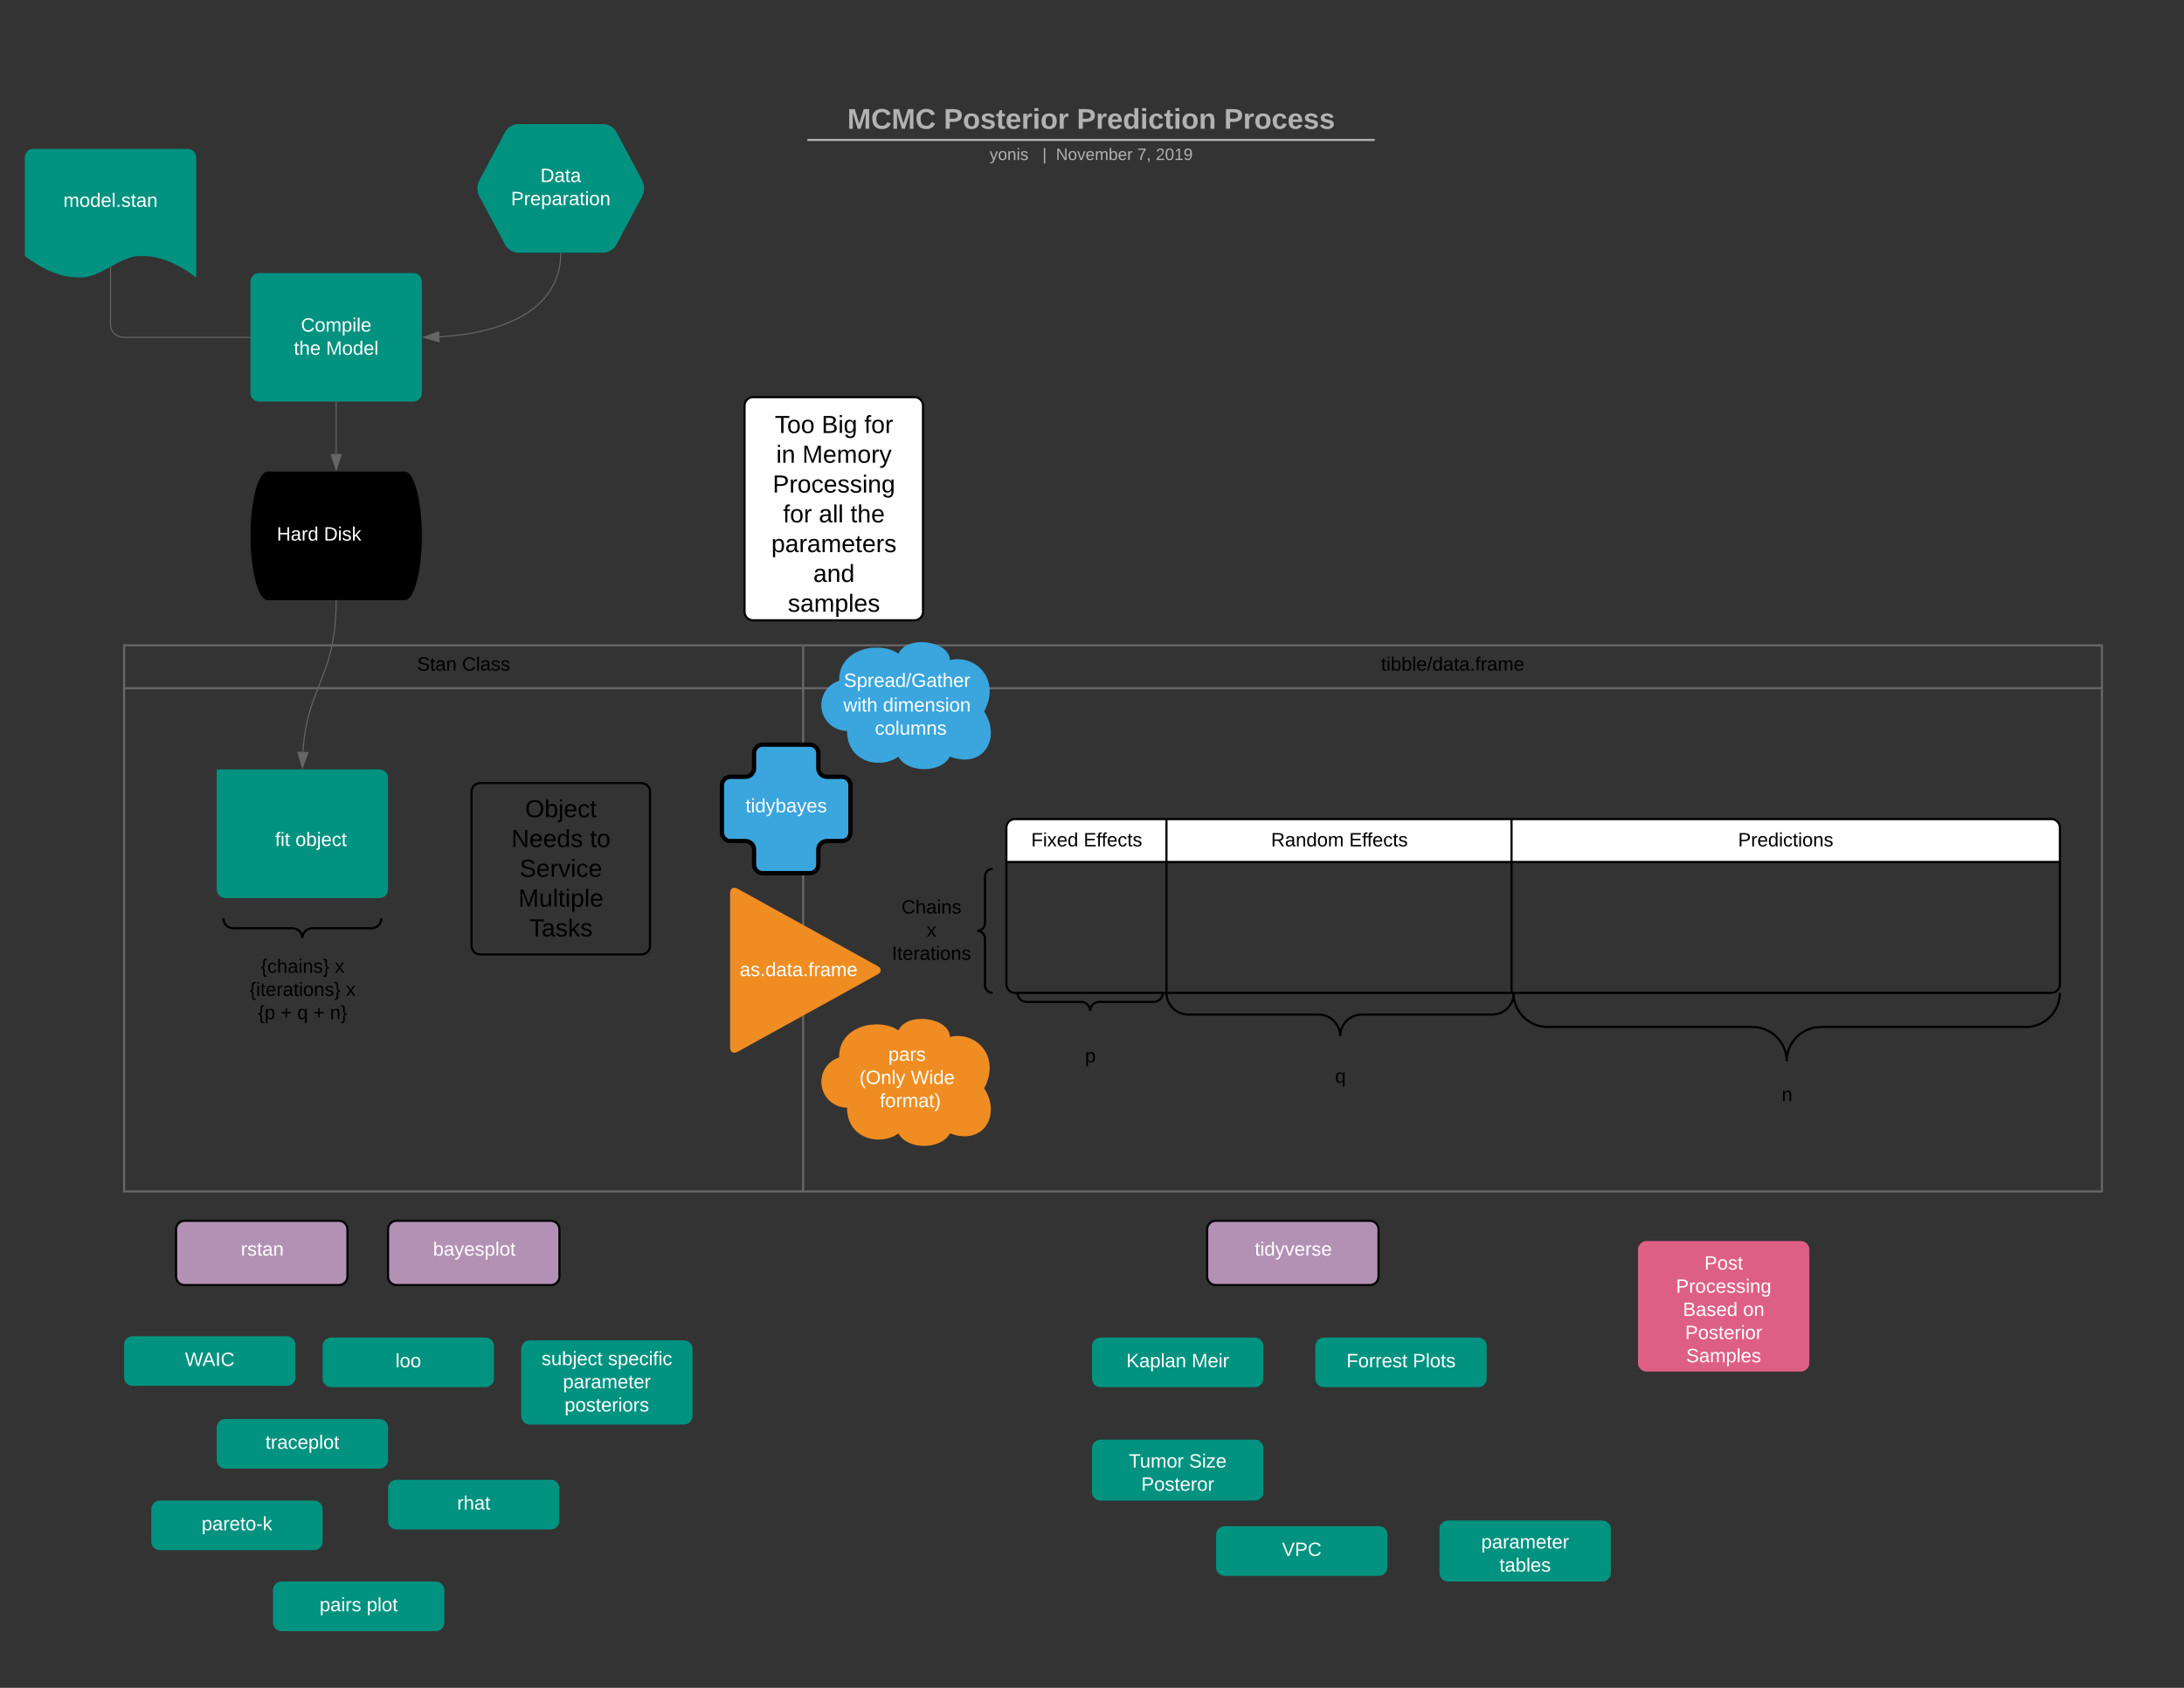 <svg xmlns="http://www.w3.org/2000/svg" xmlns:xlink="http://www.w3.org/1999/xlink" xmlns:lucid="lucid" width="2039.17" height="1575.72"><rect width="100%" height="100%" fill="#333333" stroke="none"/><g transform="translate(0 0)" lucid:page-tab-id="m-5o7ONTd-nK"><path d="M750.3 99.94c0-4.42 3.6-8 8-8h520.8c4.4 0 8 3.58 8 8v24c0 4.42-3.6 8-8 8H758.3c-4.4 0-8-3.58-8-8z" stroke="#000" stroke-opacity="0" stroke-width="2" fill="#fff" fill-opacity="0"/><use xlink:href="#a" transform="matrix(1,0,0,1,755.311,96.942) translate(35.796 23.271)"/><use xlink:href="#b" transform="matrix(1,0,0,1,755.311,96.942) translate(125.87 23.271)"/><use xlink:href="#c" transform="matrix(1,0,0,1,755.311,96.942) translate(250.093 23.271)"/><use xlink:href="#d" transform="matrix(1,0,0,1,755.311,96.942) translate(387.574 23.271)"/><path d="M757.83 130.64h521.75M757.85 130.64h-4.02M1279.55 130.64h4.03" stroke="#b2b2b2" stroke-width="2" fill="none"/><path d="M749.86 139.94c0-4.42 3.58-8 8-8h521.38c4.42 0 8 3.58 8 8v4c0 4.42-3.58 8-8 8H757.86c-4.42 0-8-3.58-8-8z" stroke="#000" stroke-opacity="0" stroke-width="2" fill="#fff" fill-opacity="0"/><use xlink:href="#e" transform="matrix(1,0,0,1,754.859,136.942) translate(169.176 12.444)"/><use xlink:href="#f" transform="matrix(1,0,0,1,754.859,136.942) translate(218.392 12.444)"/><use xlink:href="#g" transform="matrix(1,0,0,1,754.859,136.942) translate(231.052 12.444)"/><use xlink:href="#h" transform="matrix(1,0,0,1,754.859,136.942) translate(306.972 12.444)"/><use xlink:href="#i" transform="matrix(1,0,0,1,754.859,136.942) translate(324.256 12.444)"/><path d="M115.86 642.48v-40h634v40z" fill-opacity="0"/><path d="M115.86 642.48v469.8h634v-469.8z" fill="none"/><path d="M749.86 602.48h1212.68v40H749.86z" fill-opacity="0"/><path d="M1962.54 642.48v469.8H749.86v-469.8z" fill="none"/><path d="M749.86 602.48v509.8M115.86 642.48h1846.68M115.86 642.48v-40h634m0 0h1212.68v40m0 0v469.8H749.86m-634-469.8v469.8h634" stroke="#666" stroke-width="2" fill="none"/><use xlink:href="#j" transform="matrix(1,0,0,1,115.862,602.481) translate(273.55 23.6)"/><use xlink:href="#k" transform="matrix(1,0,0,1,115.862,602.481) translate(315.55 23.6)"/><use xlink:href="#l" transform="matrix(1,0,0,1,749.859,602.481) translate(539.6 23.6)"/><path d="M471.82 122.92c2.08-3.9 7.35-7.06 11.76-7.06h80c4.42 0 9.7 3.16 11.77 7.06l24.47 45.88c2.08 3.9 2.08 10.22 0 14.12l-24.47 45.88c-2.08 3.9-7.35 7.06-11.77 7.06h-80c-4.4 0-9.68-3.16-11.76-7.06l-24.47-45.88c-2.08-3.9-2.08-10.22 0-14.12z" stroke="#000" stroke-opacity="0" stroke-width="2" fill="#019280"/><use xlink:href="#m" transform="matrix(1,0,0,1,448.584,120.862) translate(56.001 49.064)"/><use xlink:href="#n" transform="matrix(1,0,0,1,448.584,120.862) translate(28.516 70.691)"/><path d="M233.9 262.9c0-4.42 3.58-8 8-8h144c4.42 0 8 3.58 8 8v104c0 4.4-3.58 8-8 8h-144c-4.42 0-8-3.6-8-8z" stroke="#000" stroke-opacity="0" stroke-width="2" fill="#019280"/><path d="M249.9 254.9v120m128-120v120" stroke="#000" stroke-opacity="0" stroke-width="2" fill="none"/><use xlink:href="#o" transform="matrix(1,0,0,1,258.901,259.896) translate(22.058 49.645)"/><use xlink:href="#p" transform="matrix(1,0,0,1,258.901,259.896) translate(15.5 71.272)"/><use xlink:href="#q" transform="matrix(1,0,0,1,258.901,259.896) translate(45.538 71.272)"/><path d="M23.17 147.03c0-4.4 3.58-8 8-8h144c4.42 0 8 3.6 8 8v112C156.45 239 139.8 239 129.73 239c-16 0-37.28 20.03-53.28 20.03-9.92 0-26.72 0-53.28-20.04z" stroke="#000" stroke-opacity="0" stroke-width="2" fill="#019280"/><use xlink:href="#r" transform="matrix(1,0,0,1,28.172,144.034) translate(30.994 49.064)"/><path d="M103.17 249.3v53.6c0 6.62 5.37 12 12 12H233.4" stroke="#666" fill="none"/><path d="M103.67 249.3h-1v-.25l1-.5zM233.9 315.4h-.5v-1h.5z" fill="#666"/><path d="M939.65 804.7v-32c0-4.43 3.58-8 8-8h141.45v40z" fill="#fff"/><path d="M939.65 804.7v114.2c0 4.4 3.58 8 8 8h141.45V804.7z" fill-opacity="0"/><path d="M1089.1 804.7v-40h322.2v40z" fill="#fff"/><path d="M1089.1 804.7v122.2h322.2V804.7z" fill-opacity="0"/><path d="M1089.1 764.7v162.2" stroke="#000" stroke-width="2" fill="none"/><path d="M1411.3 764.7h504c4.42 0 8 3.57 8 8v32h-512z" fill="#fff"/><path d="M1923.3 804.7v114.2c0 4.4-3.58 8-8 8h-504V804.7z" fill-opacity="0"/><path d="M1411.3 764.7v162.2M939.65 804.7h983.65M939.65 804.7v-32c0-4.43 3.58-8 8-8h141.45m0 0h322.2m0 0h504c4.42 0 8 3.57 8 8v32m0 0v114.2c0 4.4-3.58 8-8 8h-504m-322.2 0h322.2M939.66 804.7v114.2c0 4.4 3.58 8 8 8h141.45" stroke="#000" stroke-width="2" fill="none"/><use xlink:href="#s" transform="matrix(1,0,0,1,939.65,764.687) translate(23.159 25.459)"/><use xlink:href="#t" transform="matrix(1,0,0,1,939.65,764.687) translate(72.121 25.459)"/><use xlink:href="#u" transform="matrix(1,0,0,1,1089.1,764.687) translate(97.644 25.459)"/><use xlink:href="#t" transform="matrix(1,0,0,1,1089.1,764.687) translate(170.637 25.459)"/><use xlink:href="#v" transform="matrix(1,0,0,1,1411.306,764.687) translate(211.518 25.459)"/><path d="M834.2 819.03c0-4.42 3.6-8 8-8h76.7c4.4 0 8 3.58 8 8v99.86c0 4.4-3.6 8-8 8h-76.7c-4.4 0-8-3.6-8-8z" fill="none"/><path d="M926.9 926.9c-4 0-7.25-3.25-7.25-7.25V876.2c0-4-3.24-7.24-7.24-7.24 4 0 7.25-3.24 7.25-7.24v-43.45c0-4 3.24-7.24 7.24-7.24" stroke="#000" stroke-width="2" fill="none"/><use xlink:href="#w" transform="matrix(1,0,0,1,839.204,816.032) translate(2.514 36.831)"/><use xlink:href="#x" transform="matrix(1,0,0,1,839.204,816.032) translate(25.994 58.459)"/><use xlink:href="#y" transform="matrix(1,0,0,1,839.204,816.032) translate(-6.497 80.086)"/><g fill="none"><path d="M1421.1 1006.9c-4.43 0-8-3.6-8-8v-64c0-4.42 3.57-8 8-8h494.2c4.42 0 8 3.58 8 8v64c0 4.4-3.58 8-8 8z"/><path d="M1923.3 926.9c0 17.6-14.27 31.88-31.88 31.88h-191.34c-17.6 0-31.88 14.28-31.88 31.9 0-17.62-14.28-31.9-31.9-31.9H1445c-17.6 0-31.9-14.28-31.9-31.9" stroke="#000" stroke-width="2"/></g><use xlink:href="#z" transform="matrix(1,0,0,1,1418.089,1009.726) translate(245.494 18.126)"/><path d="M202.32 718.34h152c4.42 0 8 3.58 8 8v104c0 4.42-3.58 8-8 8h-144c-4.4 0-8-3.58-8-8zm16 0v120m-16-104h160" stroke="#000" stroke-opacity="0" stroke-width="2" fill="#019280"/><use xlink:href="#A" transform="matrix(1,0,0,1,223.323,739.342) translate(33.507 50.439)"/><use xlink:href="#B" transform="matrix(1,0,0,1,223.323,739.342) translate(52.482 50.439)"/><g fill="none"><path d="M216.55 954.22c-4.42 0-8-3.58-8-8v-80.84c0-4.42 3.58-8 8-8H348.1c4.4 0 8 3.58 8 8v80.84c0 4.42-3.6 8-8 8z"/><path d="M356.1 857.38c0 5.1-4.13 9.22-9.23 9.22h-55.33c-5.1 0-9.22 4.13-9.22 9.22 0-5.1-4.13-9.22-9.22-9.22h-55.33c-5.1 0-9.22-4.13-9.22-9.22" stroke="#000" stroke-width="2"/></g><use xlink:href="#C" transform="matrix(1,0,0,1,213.551,890.041) translate(29.975 18.126)"/><use xlink:href="#x" transform="matrix(1,0,0,1,213.551,890.041) translate(99.013 18.126)"/><use xlink:href="#D" transform="matrix(1,0,0,1,213.551,890.041) translate(19.512 39.754)"/><use xlink:href="#x" transform="matrix(1,0,0,1,213.551,890.041) translate(109.476 39.754)"/><use xlink:href="#E" transform="matrix(1,0,0,1,213.551,890.041) translate(27.447 61.381)"/><use xlink:href="#F" transform="matrix(1,0,0,1,213.551,890.041) translate(48.474 61.381)"/><use xlink:href="#G" transform="matrix(1,0,0,1,213.551,890.041) translate(63.994 61.381)"/><use xlink:href="#F" transform="matrix(1,0,0,1,213.551,890.041) translate(79.013 61.381)"/><use xlink:href="#H" transform="matrix(1,0,0,1,213.551,890.041) translate(94.532 61.381)"/><g fill="none"><path d="M958.07 1020.26c-4.42 0-8-3.58-8-8V934.9c0-4.42 3.58-8 8-8h119.55c4.42 0 8 3.58 8 8v77.36c0 4.42-3.58 8-8 8z"/><path d="M1085.62 926.9c0 4.67-3.8 8.47-8.47 8.47h-50.83c-4.68 0-8.47 3.8-8.47 8.47 0-4.68-3.8-8.47-8.48-8.47h-50.83c-4.68 0-8.47-3.8-8.47-8.48" stroke="#000" stroke-width="2"/></g><use xlink:href="#I" transform="matrix(1,0,0,1,955.066,957.311) translate(57.994 34.459)"/><path d="M362.32 1147.7c0-4.42 3.6-8 8-8h144c4.42 0 8 3.58 8 8v44c0 4.42-3.58 8-8 8h-144c-4.4 0-8-3.58-8-8z" stroke="#000" stroke-width="2" fill="#b391b5"/><use xlink:href="#J" transform="matrix(1,0,0,1,367.323,1144.703) translate(36.976 27.501)"/><path d="M1529.37 1166.62c0-4.42 3.6-8 8-8h144c4.42 0 8 3.58 8 8v105.84c0 4.42-3.58 8-8 8h-144c-4.4 0-8-3.58-8-8z" stroke="#000" stroke-opacity="0" stroke-width="2" fill="#de5f85"/><use xlink:href="#K" transform="matrix(1,0,0,1,1534.374,1163.617) translate(56.977 21.626)"/><use xlink:href="#L" transform="matrix(1,0,0,1,1534.374,1163.617) translate(30.493 43.254)"/><use xlink:href="#M" transform="matrix(1,0,0,1,1534.374,1163.617) translate(36.952 64.881)"/><use xlink:href="#N" transform="matrix(1,0,0,1,1534.374,1163.617) translate(93.023 64.881)"/><use xlink:href="#O" transform="matrix(1,0,0,1,1534.374,1163.617) translate(39.029 86.509)"/><use xlink:href="#P" transform="matrix(1,0,0,1,1534.374,1163.617) translate(40.005 108.136)"/><path d="M1127.1 1147.7c0-4.42 3.57-8 8-8h144c4.4 0 8 3.58 8 8v44c0 4.42-3.6 8-8 8h-144c-4.43 0-8-3.58-8-8z" stroke="#000" stroke-width="2" fill="#b391b5"/><use xlink:href="#Q" transform="matrix(1,0,0,1,1132.093,1144.703) translate(39.504 27.501)"/><path d="M1019.58 1256.68c0-4.42 3.58-8 8-8h144c4.42 0 8 3.58 8 8v30.34c0 4.42-3.58 8-8 8h-144c-4.42 0-8-3.58-8-8z" stroke="#000" stroke-opacity="0" stroke-width="2" fill="#019280"/><use xlink:href="#R" transform="matrix(1,0,0,1,1024.583,1253.677) translate(27.039 22.751)"/><use xlink:href="#S" transform="matrix(1,0,0,1,1024.583,1253.677) translate(88.067 22.751)"/><path d="M1135.44 1432.82c0-4.4 3.6-8 8-8h144c4.42 0 8 3.6 8 8v30.35c0 4.42-3.58 8-8 8h-144c-4.4 0-8-3.58-8-8z" stroke="#000" stroke-opacity="0" stroke-width="2" fill="#019280"/><use xlink:href="#T" transform="matrix(1,0,0,1,1140.444,1429.823) translate(56.501 22.751)"/><path d="M1228.13 1256.68c0-4.42 3.6-8 8-8h144c4.42 0 8 3.58 8 8v30.34c0 4.42-3.58 8-8 8h-144c-4.4 0-8-3.58-8-8z" stroke="#000" stroke-opacity="0" stroke-width="2" fill="#019280"/><use xlink:href="#U" transform="matrix(1,0,0,1,1233.134,1253.677) translate(24.035 22.751)"/><use xlink:href="#V" transform="matrix(1,0,0,1,1233.134,1253.677) translate(85.964 22.751)"/><path d="M1344 1427.5c0-4.4 3.58-8 8-8h144c4.4 0 8 3.6 8 8v40.98c0 4.42-3.6 8-8 8h-144c-4.42 0-8-3.58-8-8z" stroke="#000" stroke-opacity="0" stroke-width="2" fill="#019280"/><use xlink:href="#W" transform="matrix(1,0,0,1,1348.995,1424.514) translate(34.023 21.064)"/><use xlink:href="#X" transform="matrix(1,0,0,1,1348.995,1424.514) translate(50.994 42.691)"/><path d="M115.86 1255.43c0-4.42 3.58-8 8-8h144c4.42 0 8 3.58 8 8v30.35c0 4.42-3.58 8-8 8h-144c-4.42 0-8-3.58-8-8z" stroke="#000" stroke-opacity="0" stroke-width="2" fill="#019280"/><use xlink:href="#Y" transform="matrix(1,0,0,1,120.862,1252.433) translate(51.846 22.751)"/><path d="M202.32 1332.77c0-4.42 3.6-8 8-8h144c4.42 0 8 3.58 8 8v30.34c0 4.43-3.58 8-8 8h-144c-4.4 0-8-3.57-8-8z" stroke="#000" stroke-opacity="0" stroke-width="2" fill="#019280"/><use xlink:href="#Z" transform="matrix(1,0,0,1,207.323,1329.767) translate(40.506 22.751)"/><path d="M362.32 1389.5c0-4.42 3.6-8 8-8h144c4.42 0 8 3.58 8 8v30.34c0 4.42-3.58 8-8 8h-144c-4.4 0-8-3.58-8-8z" stroke="#000" stroke-opacity="0" stroke-width="2" fill="#019280"/><use xlink:href="#aa" transform="matrix(1,0,0,1,367.323,1386.5) translate(59.505 22.751)"/><path d="M141.24 1408.86c0-4.42 3.58-8 8-8h144c4.42 0 8 3.58 8 8v30.34c0 4.42-3.58 8-8 8h-144c-4.42 0-8-3.58-8-8z" stroke="#000" stroke-opacity="0" stroke-width="2" fill="#019280"/><use xlink:href="#ab" transform="matrix(1,0,0,1,146.24,1405.857) translate(42.008 22.751)"/><path d="M1019.58 1352c0-4.42 3.58-8 8-8h144c4.42 0 8 3.58 8 8v40.96c0 4.42-3.58 8-8 8h-144c-4.42 0-8-3.58-8-8z" stroke="#000" stroke-opacity="0" stroke-width="2" fill="#019280"/><use xlink:href="#ac" transform="matrix(1,0,0,1,1024.583,1348.995) translate(29.367 21.064)"/><use xlink:href="#ad" transform="matrix(1,0,0,1,1024.583,1348.995) translate(85.639 21.064)"/><use xlink:href="#ae" transform="matrix(1,0,0,1,1024.583,1348.995) translate(41.007 42.691)"/><path d="M301.24 1256.68c0-4.42 3.58-8 8-8h144c4.42 0 8 3.58 8 8v30.34c0 4.42-3.58 8-8 8h-144c-4.42 0-8-3.58-8-8z" stroke="#000" stroke-opacity="0" stroke-width="2" fill="#019280"/><use xlink:href="#af" transform="matrix(1,0,0,1,306.24,1253.677) translate(63.01 22.751)"/><path d="M440.27 739.03c0-4.42 3.6-8 8-8H598.9c4.4 0 8 3.58 8 8v144c0 4.42-3.6 8-8 8H448.26c-4.4 0-8-3.58-8-8z" stroke="#000" stroke-width="2" fill="#fff" fill-opacity="0"/><use xlink:href="#ag" transform="matrix(1,0,0,1,445.274,736.032) translate(45.061 26.933)"/><use xlink:href="#ah" transform="matrix(1,0,0,1,445.274,736.032) translate(32.188 54.74)"/><use xlink:href="#ai" transform="matrix(1,0,0,1,445.274,736.032) translate(105.502 54.74)"/><use xlink:href="#aj" transform="matrix(1,0,0,1,445.274,736.032) translate(39.944 82.547)"/><use xlink:href="#ak" transform="matrix(1,0,0,1,445.274,736.032) translate(38.721 110.354)"/><use xlink:href="#al" transform="matrix(1,0,0,1,445.274,736.032) translate(48.923 138.161)"/><path d="M254.9 1484.48c0-4.42 3.58-8 8-8h144c4.4 0 8 3.58 8 8v30.34c0 4.42-3.6 8-8 8h-144c-4.42 0-8-3.58-8-8z" stroke="#000" stroke-opacity="0" stroke-width="2" fill="#019280"/><g><use xlink:href="#am" transform="matrix(1,0,0,1,259.896,1481.477) translate(38.529 22.751)"/><use xlink:href="#an" transform="matrix(1,0,0,1,259.896,1481.477) translate(82.485 22.751)"/></g><path d="M164.4 1147.7c0-4.42 3.6-8 8-8h144c4.43 0 8 3.58 8 8v44c0 4.42-3.57 8-8 8h-144c-4.4 0-8-3.58-8-8z" stroke="#000" stroke-width="2" fill="#b391b5"/><g><use xlink:href="#ao" transform="matrix(1,0,0,1,169.413,1144.703) translate(55.5 27.501)"/></g><path d="M486.62 1259.3c0-4.4 3.58-8 8-8h144c4.42 0 8 3.6 8 8v62.6c0 4.4-3.58 8-8 8h-144c-4.42 0-8-3.6-8-8z" stroke="#000" stroke-opacity="0" stroke-width="2" fill="#019280"/><g><use xlink:href="#ap" transform="matrix(1,0,0,1,491.619,1256.306) translate(13.997 18.126)"/><use xlink:href="#aq" transform="matrix(1,0,0,1,491.619,1256.306) translate(76.026 18.126)"/><use xlink:href="#ar" transform="matrix(1,0,0,1,491.619,1256.306) translate(34.023 39.754)"/><use xlink:href="#as" transform="matrix(1,0,0,1,491.619,1256.306) translate(35.525 61.381)"/></g><path d="M695.17 378.76c0-4.42 3.58-8 8-8H853.8c4.4 0 8 3.58 8 8V571.1c0 4.43-3.6 8-8 8H703.16c-4.42 0-8-3.57-8-8z" stroke="#000" stroke-width="2" fill="#fff"/><g><use xlink:href="#at" transform="matrix(1,0,0,1,700.17,375.757) translate(23.24 28.465)"/><use xlink:href="#au" transform="matrix(1,0,0,1,700.17,375.757) translate(66.946 28.465)"/><use xlink:href="#av" transform="matrix(1,0,0,1,700.17,375.757) translate(106.79 28.465)"/><use xlink:href="#aw" transform="matrix(1,0,0,1,700.17,375.757) translate(24.56 56.271)"/><use xlink:href="#ax" transform="matrix(1,0,0,1,700.17,375.757) translate(48.955 56.271)"/><use xlink:href="#ay" transform="matrix(1,0,0,1,700.17,375.757) translate(21.277 84.078)"/><use xlink:href="#az" transform="matrix(1,0,0,1,700.17,375.757) translate(30.965 111.885)"/><use xlink:href="#aA" transform="matrix(1,0,0,1,700.17,375.757) translate(64.371 111.885)"/><use xlink:href="#aB" transform="matrix(1,0,0,1,700.17,375.757) translate(93.852 111.885)"/><use xlink:href="#aC" transform="matrix(1,0,0,1,700.17,375.757) translate(20.022 139.692)"/><use xlink:href="#aD" transform="matrix(1,0,0,1,700.17,375.757) translate(59.19 167.499)"/><use xlink:href="#aE" transform="matrix(1,0,0,1,700.17,375.757) translate(35.438 195.305)"/></g><g fill="none"><path d="M1097.1 1020.26c-4.42 0-8-3.58-8-8V934.9c0-4.42 3.58-8 8-8h308.4c4.43 0 8 3.58 8 8v77.36c0 4.42-3.57 8-8 8z"/><path d="M1413.5 926.9c0 11.2-9.06 20.27-20.26 20.27h-121.66c-11.2 0-20.27 9.08-20.27 20.28 0-11.2-9.07-20.28-20.27-20.28h-121.65c-11.2 0-20.28-9.08-20.28-20.28" stroke="#000" stroke-width="2"/></g><g><use xlink:href="#aF" transform="matrix(1,0,0,1,1094.1,992.721) translate(152.494 18.126)"/></g><g><path d="M688.7 981.93c-3.88 2.14-7 .3-7-4.13v-144c0-4.42 3.12-6.27 7-4.13l130.74 72.26c3.87 2.14 3.87 5.6 0 7.74z" stroke="#000" stroke-opacity="0" stroke-width="2" fill="#ef8d22"/></g><g><use xlink:href="#aG" transform="matrix(1,0,0,1,686.686,830.799) translate(3.969 80.459)"/></g><path d="M377.9 440.27c8.84 0 16 26.87 16 60 0 33.14-7.16 60-16 60h-128c-8.84 0-16-26.86-16-60 0-33.13 7.16-60 16-60z" stroke="#000" stroke-opacity="0" stroke-width="2"/><path d="M377.9 560.27c-8.84 0-16-26.86-16-60 0-33.13 7.16-60 16-60" stroke="#000" stroke-opacity="0" stroke-width="2" fill="none"/><g><use xlink:href="#aH" transform="matrix(1,0,0,1,238.901,445.274) translate(19.55 59.376)"/><use xlink:href="#aI" transform="matrix(1,0,0,1,238.901,445.274) translate(63.506 59.376)"/></g><path d="M313.9 560.78l-.23 10.77-.6 9.45-.84 8.2-1.08 7.28-1.28 6.73-1.5 6.46-1.83 6.5-2.37 7.27-4.47 11.88-7.65 19.9-2.36 7.25-1.83 6.5-1.5 6.46-1.3 6.73-1.07 7.3-.86 8.18-.27 4.37" stroke="#666" fill="none"/><path d="M314.4 560.8l-1-.02v-.5h1zM287.5 702.62l-5.12 14.1-4.16-14.4z" fill="#666"/><path d="M288.2 702.15l-5.88 16.2-4.77-16.56zm-5.77 12.96l4.35-12-7.9-.26z" fill="#666"/><path d="M790.9 682.34c-13.26 0-24-10.74-24-24 0-10.6 6.5-19.55 16.58-22.82-.6-31.18 39.4-37.18 55.4-25.18 8-18 48-12 48 6 24-6 48 18 32 48 16 24 0 54-32 42-8 15.6-40 15.6-48 0-16 12-48 6-48-24z" stroke="#000" stroke-opacity="0" stroke-width="2" fill="#3aa6dd"/><g><use xlink:href="#aJ" transform="matrix(1,0,0,1,771.893,603.342) translate(15.991 37.962)"/><use xlink:href="#aK" transform="matrix(1,0,0,1,771.893,603.342) translate(15.549 60.914)"/><use xlink:href="#aL" transform="matrix(1,0,0,1,771.893,603.342) translate(52.496 60.914)"/><use xlink:href="#aM" transform="matrix(1,0,0,1,771.893,603.342) translate(45.024 82.541)"/></g><path d="M790.9 1034.07c-13.26 0-24-10.75-24-24 0-10.6 6.5-19.55 16.58-22.83-.6-31.17 39.4-37.17 55.4-25.17 8-18 48-12 48 6 24-6 48 18 32 48 16 24 0 54-32 42-8 15.6-40 15.6-48 0-16 12-48 6-48-24z" stroke="#000" stroke-opacity="0" stroke-width="2" fill="#ef8d22"/><g><use xlink:href="#aN" transform="matrix(1,0,0,1,771.893,955.066) translate(57.519 35.314)"/><use xlink:href="#aO" transform="matrix(1,0,0,1,771.893,955.066) translate(30.543 56.941)"/><use xlink:href="#aP" transform="matrix(1,0,0,1,771.893,955.066) translate(78.504 56.941)"/><use xlink:href="#aQ" transform="matrix(1,0,0,1,771.893,955.066) translate(49.555 78.569)"/></g><path d="M523.57 236.36l-.05 2.78-.2 3.1-.3 2.96-.43 2.82-.52 2.72-.62 2.6-.7 2.53-.8 2.45-.88 2.37-.97 2.3-1.06 2.28-1.16 2.22-1.26 2.2-1.37 2.14-1.48 2.13-1.6 2.1-1.73 2.1-1.88 2.08-2.03 2.08-2.2 2.07-2.4 2.07-2.62 2.07-2.85 2.08-3.13 2.08-3.44 2.08-3.8 2.08-4.2 2.08-4.64 2.07-5.18 2.06-5.78 2-6.46 1.96-7.25 1.86-8.1 1.72-9.1 1.53-10.08 1.27-11.1.93-1.92.08" stroke="#666" fill="none"/><path d="M524.07 236.4l-1-.03v-.5h1zM409.92 319.06l-14.4-4.2 14.12-5.07z" fill="#666"/><path d="M410.44 319.73l-16.54-4.83 16.22-5.8zm-13.3-4.93l12.26 3.58-.24-7.9z" fill="#666"/><path d="M313.9 375.4v48.5" stroke="#666" fill="none"/><path d="M314.4 375.4h-1v-.5h1zM313.9 438.66l-4.63-14.27h9.27z" fill="#666"/><path d="M313.9 440.27l-5.32-16.38h10.64zm-3.95-15.38l3.95 12.14 3.95-12.15z" fill="#666"/><path d="M674.06 733.17c0-4.42 3.58-8 8-8h14c4.42 0 8-3.58 8-8v-14c0-4.42 3.58-8 8-8h44c4.42 0 8 3.58 8 8v14c0 4.42 3.58 8 8 8h14c4.42 0 8 3.58 8 8v44c0 4.42-3.58 8-8 8h-14c-4.42 0-8 3.58-8 8v14c0 4.42-3.58 8-8 8h-44c-4.42 0-8-3.58-8-8v-14c0-4.42-3.58-8-8-8h-14c-4.42 0-8-3.58-8-8z" stroke="#000" stroke-width="4" fill="#3aa6dd"/><g><use xlink:href="#aR" transform="matrix(1,0,0,1,674.063,695.17) translate(21.977 63.126)"/></g><defs><path fill="#b2b2b2" d="M230 0l2-204L168 0h-37L68-204 70 0H24v-248h70l56 185 57-185h69V0h-46" id="aS"/><path fill="#b2b2b2" d="M67-125c0 53 21 87 73 88 37 1 54-22 65-47l45 17C233-25 199 4 140 4 58 4 20-42 15-125 8-235 124-281 211-232c18 10 29 29 36 50l-46 12c-8-25-30-41-62-41-52 0-71 34-72 86" id="aT"/><g id="a"><use transform="matrix(0.074,0,0,0.074,0,0)" xlink:href="#aS"/><use transform="matrix(0.074,0,0,0.074,22.148,0)" xlink:href="#aT"/><use transform="matrix(0.074,0,0,0.074,41.333,0)" xlink:href="#aS"/><use transform="matrix(0.074,0,0,0.074,63.481,0)" xlink:href="#aT"/></g><path fill="#b2b2b2" d="M24-248c93 1 206-16 204 79-1 75-69 88-152 82V0H24v-248zm52 121c47 0 100 7 100-41 0-47-54-39-100-39v80" id="aU"/><path fill="#b2b2b2" d="M110-194c64 0 96 36 96 99 0 64-35 99-97 99-61 0-95-36-95-99 0-62 34-99 96-99zm-1 164c35 0 45-28 45-65 0-40-10-65-43-65-34 0-45 26-45 65 0 36 10 65 43 65" id="aV"/><path fill="#b2b2b2" d="M137-138c1-29-70-34-71-4 15 46 118 7 119 86 1 83-164 76-172 9l43-7c4 19 20 25 44 25 33 8 57-30 24-41C81-84 22-81 20-136c-2-80 154-74 161-7" id="aW"/><path fill="#b2b2b2" d="M115-3C79 11 28 4 28-45v-112H4v-33h27l15-45h31v45h36v33H77v99c-1 23 16 31 38 25v30" id="aX"/><path fill="#b2b2b2" d="M185-48c-13 30-37 53-82 52C43 2 14-33 14-96s30-98 90-98c62 0 83 45 84 108H66c0 31 8 55 39 56 18 0 30-7 34-22zm-45-69c5-46-57-63-70-21-2 6-4 13-4 21h74" id="aY"/><path fill="#b2b2b2" d="M135-150c-39-12-60 13-60 57V0H25l-1-190h47c2 13-1 29 3 40 6-28 27-53 61-41v41" id="aZ"/><path fill="#b2b2b2" d="M25-224v-37h50v37H25zM25 0v-190h50V0H25" id="ba"/><g id="b"><use transform="matrix(0.074,0,0,0.074,0,0)" xlink:href="#aU"/><use transform="matrix(0.074,0,0,0.074,17.778,0)" xlink:href="#aV"/><use transform="matrix(0.074,0,0,0.074,34,0)" xlink:href="#aW"/><use transform="matrix(0.074,0,0,0.074,48.815,0)" xlink:href="#aX"/><use transform="matrix(0.074,0,0,0.074,57.63,0)" xlink:href="#aY"/><use transform="matrix(0.074,0,0,0.074,72.444,0)" xlink:href="#aZ"/><use transform="matrix(0.074,0,0,0.074,82.815,0)" xlink:href="#ba"/><use transform="matrix(0.074,0,0,0.074,90.222,0)" xlink:href="#aV"/><use transform="matrix(0.074,0,0,0.074,106.444,0)" xlink:href="#aZ"/></g><path fill="#b2b2b2" d="M88-194c31-1 46 15 58 34l-1-101h50l1 261h-48c-2-10 0-23-3-31C134-8 116 4 84 4 32 4 16-41 15-95c0-56 19-97 73-99zm17 164c33 0 40-30 41-66 1-37-9-64-41-64s-38 30-39 65c0 43 13 65 39 65" id="bb"/><path fill="#b2b2b2" d="M190-63c-7 42-38 67-86 67-59 0-84-38-90-98-12-110 154-137 174-36l-49 2c-2-19-15-32-35-32-30 0-35 28-38 64-6 74 65 87 74 30" id="bc"/><path fill="#b2b2b2" d="M135-194c87-1 58 113 63 194h-50c-7-57 23-157-34-157-59 0-34 97-39 157H25l-1-190h47c2 12-1 28 3 38 12-26 28-41 61-42" id="bd"/><g id="c"><use transform="matrix(0.074,0,0,0.074,0,0)" xlink:href="#aU"/><use transform="matrix(0.074,0,0,0.074,17.778,0)" xlink:href="#aZ"/><use transform="matrix(0.074,0,0,0.074,28.148,0)" xlink:href="#aY"/><use transform="matrix(0.074,0,0,0.074,42.963,0)" xlink:href="#bb"/><use transform="matrix(0.074,0,0,0.074,59.185,0)" xlink:href="#ba"/><use transform="matrix(0.074,0,0,0.074,66.593,0)" xlink:href="#bc"/><use transform="matrix(0.074,0,0,0.074,81.407,0)" xlink:href="#aX"/><use transform="matrix(0.074,0,0,0.074,90.222,0)" xlink:href="#ba"/><use transform="matrix(0.074,0,0,0.074,97.63,0)" xlink:href="#aV"/><use transform="matrix(0.074,0,0,0.074,113.852,0)" xlink:href="#bd"/></g><g id="d"><use transform="matrix(0.074,0,0,0.074,0,0)" xlink:href="#aU"/><use transform="matrix(0.074,0,0,0.074,17.778,0)" xlink:href="#aZ"/><use transform="matrix(0.074,0,0,0.074,28.148,0)" xlink:href="#aV"/><use transform="matrix(0.074,0,0,0.074,44.37,0)" xlink:href="#bc"/><use transform="matrix(0.074,0,0,0.074,59.185,0)" xlink:href="#aY"/><use transform="matrix(0.074,0,0,0.074,74,0)" xlink:href="#aW"/><use transform="matrix(0.074,0,0,0.074,88.815,0)" xlink:href="#aW"/></g><path fill="#b2b2b2" d="M179-190L93 31C79 59 56 82 12 73V49c39 6 53-20 64-50L1-190h34L92-34l54-156h33" id="be"/><path fill="#b2b2b2" d="M100-194c62-1 85 37 85 99 1 63-27 99-86 99S16-35 15-95c0-66 28-99 85-99zM99-20c44 1 53-31 53-75 0-43-8-75-51-75s-53 32-53 75 10 74 51 75" id="bf"/><path fill="#b2b2b2" d="M117-194c89-4 53 116 60 194h-32v-121c0-31-8-49-39-48C34-167 62-67 57 0H25l-1-190h30c1 10-1 24 2 32 11-22 29-35 61-36" id="bg"/><path fill="#b2b2b2" d="M24-231v-30h32v30H24zM24 0v-190h32V0H24" id="bh"/><path fill="#b2b2b2" d="M135-143c-3-34-86-38-87 0 15 53 115 12 119 90S17 21 10-45l28-5c4 36 97 45 98 0-10-56-113-15-118-90-4-57 82-63 122-42 12 7 21 19 24 35" id="bi"/><g id="e"><use transform="matrix(0.043,0,0,0.043,0,0)" xlink:href="#be"/><use transform="matrix(0.043,0,0,0.043,7.778,0)" xlink:href="#bf"/><use transform="matrix(0.043,0,0,0.043,16.42,0)" xlink:href="#bg"/><use transform="matrix(0.043,0,0,0.043,25.062,0)" xlink:href="#bh"/><use transform="matrix(0.043,0,0,0.043,28.475,0)" xlink:href="#bi"/></g><path fill="#b2b2b2" d="M32 76v-337h29V76H32" id="bj"/><use transform="matrix(0.043,0,0,0.043,0,0)" xlink:href="#bj" id="f"/><path fill="#b2b2b2" d="M190 0L58-211 59 0H30v-248h39L202-35l-2-213h31V0h-41" id="bk"/><path fill="#b2b2b2" d="M108 0H70L1-190h34L89-25l56-165h34" id="bl"/><path fill="#b2b2b2" d="M100-194c63 0 86 42 84 106H49c0 40 14 67 53 68 26 1 43-12 49-29l28 8c-11 28-37 45-77 45C44 4 14-33 15-96c1-61 26-98 85-98zm52 81c6-60-76-77-97-28-3 7-6 17-6 28h103" id="bm"/><path fill="#b2b2b2" d="M210-169c-67 3-38 105-44 169h-31v-121c0-29-5-50-35-48C34-165 62-65 56 0H25l-1-190h30c1 10-1 24 2 32 10-44 99-50 107 0 11-21 27-35 58-36 85-2 47 119 55 194h-31v-121c0-29-5-49-35-48" id="bn"/><path fill="#b2b2b2" d="M115-194c53 0 69 39 70 98 0 66-23 100-70 100C84 3 66-7 56-30L54 0H23l1-261h32v101c10-23 28-34 59-34zm-8 174c40 0 45-34 45-75 0-40-5-75-45-74-42 0-51 32-51 76 0 43 10 73 51 73" id="bo"/><path fill="#b2b2b2" d="M114-163C36-179 61-72 57 0H25l-1-190h30c1 12-1 29 2 39 6-27 23-49 58-41v29" id="bp"/><g id="g"><use transform="matrix(0.043,0,0,0.043,0,0)" xlink:href="#bk"/><use transform="matrix(0.043,0,0,0.043,11.191,0)" xlink:href="#bf"/><use transform="matrix(0.043,0,0,0.043,19.833,0)" xlink:href="#bl"/><use transform="matrix(0.043,0,0,0.043,27.611,0)" xlink:href="#bm"/><use transform="matrix(0.043,0,0,0.043,36.253,0)" xlink:href="#bn"/><use transform="matrix(0.043,0,0,0.043,49.173,0)" xlink:href="#bo"/><use transform="matrix(0.043,0,0,0.043,57.815,0)" xlink:href="#bm"/><use transform="matrix(0.043,0,0,0.043,66.457,0)" xlink:href="#bp"/></g><path fill="#b2b2b2" d="M64 0c3-98 48-159 88-221H18v-27h164v26C143-157 98-101 97 0H64" id="bq"/><path fill="#b2b2b2" d="M68-38c1 34 0 65-14 84H32c9-13 17-26 17-46H33v-38h35" id="br"/><g id="h"><use transform="matrix(0.043,0,0,0.043,0,0)" xlink:href="#bq"/><use transform="matrix(0.043,0,0,0.043,8.642,0)" xlink:href="#br"/></g><path fill="#b2b2b2" d="M101-251c82-7 93 87 43 132L82-64C71-53 59-42 53-27h129V0H18c2-99 128-94 128-182 0-28-16-43-45-43s-46 15-49 41l-32-3c6-41 34-60 81-64" id="bs"/><path fill="#b2b2b2" d="M101-251c68 0 85 55 85 127S166 4 100 4C33 4 14-52 14-124c0-73 17-127 87-127zm-1 229c47 0 54-49 54-102s-4-102-53-102c-51 0-55 48-55 102 0 53 5 102 54 102" id="bt"/><path fill="#b2b2b2" d="M27 0v-27h64v-190l-56 39v-29l58-41h29v221h61V0H27" id="bu"/><path fill="#b2b2b2" d="M99-251c64 0 84 50 84 122C183-37 130 33 47-8c-14-7-20-23-25-40l30-5c6 39 69 39 84 7 9-19 16-44 16-74-10 22-31 35-62 35-49 0-73-33-73-83 0-54 28-83 82-83zm-1 141c31-1 51-18 51-49 0-36-14-67-51-67-34 0-49 23-49 58 0 34 15 58 49 58" id="bv"/><g id="i"><use transform="matrix(0.043,0,0,0.043,0,0)" xlink:href="#bs"/><use transform="matrix(0.043,0,0,0.043,8.642,0)" xlink:href="#bt"/><use transform="matrix(0.043,0,0,0.043,17.284,0)" xlink:href="#bu"/><use transform="matrix(0.043,0,0,0.043,25.926,0)" xlink:href="#bv"/></g><path d="M185-189c-5-48-123-54-124 2 14 75 158 14 163 119 3 78-121 87-175 55-17-10-28-26-33-46l33-7c5 56 141 63 141-1 0-78-155-14-162-118-5-82 145-84 179-34 5 7 8 16 11 25" id="bw"/><path d="M59-47c-2 24 18 29 38 22v24C64 9 27 4 27-40v-127H5v-23h24l9-43h21v43h35v23H59v120" id="bx"/><path d="M141-36C126-15 110 5 73 4 37 3 15-17 15-53c-1-64 63-63 125-63 3-35-9-54-41-54-24 1-41 7-42 31l-33-3c5-37 33-52 76-52 45 0 72 20 72 64v82c-1 20 7 32 28 27v20c-31 9-61-2-59-35zM48-53c0 20 12 33 32 33 41-3 63-29 60-74-43 2-92-5-92 41" id="by"/><path d="M117-194c89-4 53 116 60 194h-32v-121c0-31-8-49-39-48C34-167 62-67 57 0H25l-1-190h30c1 10-1 24 2 32 11-22 29-35 61-36" id="bz"/><g id="j"><use transform="matrix(0.05,0,0,0.05,0,0)" xlink:href="#bw"/><use transform="matrix(0.05,0,0,0.05,12,0)" xlink:href="#bx"/><use transform="matrix(0.05,0,0,0.05,17,0)" xlink:href="#by"/><use transform="matrix(0.05,0,0,0.05,27,0)" xlink:href="#bz"/></g><path d="M212-179c-10-28-35-45-73-45-59 0-87 40-87 99 0 60 29 101 89 101 43 0 62-24 78-52l27 14C228-24 195 4 139 4 59 4 22-46 18-125c-6-104 99-153 187-111 19 9 31 26 39 46" id="bA"/><path d="M24 0v-261h32V0H24" id="bB"/><path d="M135-143c-3-34-86-38-87 0 15 53 115 12 119 90S17 21 10-45l28-5c4 36 97 45 98 0-10-56-113-15-118-90-4-57 82-63 122-42 12 7 21 19 24 35" id="bC"/><g id="k"><use transform="matrix(0.05,0,0,0.05,0,0)" xlink:href="#bA"/><use transform="matrix(0.05,0,0,0.05,12.95,0)" xlink:href="#bB"/><use transform="matrix(0.05,0,0,0.05,16.9,0)" xlink:href="#by"/><use transform="matrix(0.05,0,0,0.05,26.9,0)" xlink:href="#bC"/><use transform="matrix(0.05,0,0,0.05,35.9,0)" xlink:href="#bC"/></g><path d="M24-231v-30h32v30H24zM24 0v-190h32V0H24" id="bD"/><path d="M115-194c53 0 69 39 70 98 0 66-23 100-70 100C84 3 66-7 56-30L54 0H23l1-261h32v101c10-23 28-34 59-34zm-8 174c40 0 45-34 45-75 0-40-5-75-45-74-42 0-51 32-51 76 0 43 10 73 51 73" id="bE"/><path d="M100-194c63 0 86 42 84 106H49c0 40 14 67 53 68 26 1 43-12 49-29l28 8c-11 28-37 45-77 45C44 4 14-33 15-96c1-61 26-98 85-98zm52 81c6-60-76-77-97-28-3 7-6 17-6 28h103" id="bF"/><path d="M0 4l72-265h28L28 4H0" id="bG"/><path d="M85-194c31 0 48 13 60 33l-1-100h32l1 261h-30c-2-10 0-23-3-31C134-8 116 4 85 4 32 4 16-35 15-94c0-66 23-100 70-100zm9 24c-40 0-46 34-46 75 0 40 6 74 45 74 42 0 51-32 51-76 0-42-9-74-50-73" id="bH"/><path d="M33 0v-38h34V0H33" id="bI"/><path d="M101-234c-31-9-42 10-38 44h38v23H63V0H32v-167H5v-23h27c-7-52 17-82 69-68v24" id="bJ"/><path d="M114-163C36-179 61-72 57 0H25l-1-190h30c1 12-1 29 2 39 6-27 23-49 58-41v29" id="bK"/><path d="M210-169c-67 3-38 105-44 169h-31v-121c0-29-5-50-35-48C34-165 62-65 56 0H25l-1-190h30c1 10-1 24 2 32 10-44 99-50 107 0 11-21 27-35 58-36 85-2 47 119 55 194h-31v-121c0-29-5-49-35-48" id="bL"/><g id="l"><use transform="matrix(0.05,0,0,0.05,0,0)" xlink:href="#bx"/><use transform="matrix(0.05,0,0,0.05,5,0)" xlink:href="#bD"/><use transform="matrix(0.05,0,0,0.05,8.95,0)" xlink:href="#bE"/><use transform="matrix(0.05,0,0,0.05,18.95,0)" xlink:href="#bE"/><use transform="matrix(0.05,0,0,0.05,28.95,0)" xlink:href="#bB"/><use transform="matrix(0.05,0,0,0.05,32.9,0)" xlink:href="#bF"/><use transform="matrix(0.05,0,0,0.05,42.9,0)" xlink:href="#bG"/><use transform="matrix(0.05,0,0,0.05,47.9,0)" xlink:href="#bH"/><use transform="matrix(0.05,0,0,0.05,57.9,0)" xlink:href="#by"/><use transform="matrix(0.05,0,0,0.05,67.9,0)" xlink:href="#bx"/><use transform="matrix(0.05,0,0,0.05,72.9,0)" xlink:href="#by"/><use transform="matrix(0.05,0,0,0.05,82.9,0)" xlink:href="#bI"/><use transform="matrix(0.05,0,0,0.05,87.9,0)" xlink:href="#bJ"/><use transform="matrix(0.05,0,0,0.05,92.9,0)" xlink:href="#bK"/><use transform="matrix(0.05,0,0,0.05,98.85,0)" xlink:href="#by"/><use transform="matrix(0.05,0,0,0.05,108.85,0)" xlink:href="#bL"/><use transform="matrix(0.05,0,0,0.05,123.8,0)" xlink:href="#bF"/></g><path fill="#fff" d="M30-248c118-7 216 8 213 122C240-48 200 0 122 0H30v-248zM63-27c89 8 146-16 146-99s-60-101-146-95v194" id="bM"/><path fill="#fff" d="M141-36C126-15 110 5 73 4 37 3 15-17 15-53c-1-64 63-63 125-63 3-35-9-54-41-54-24 1-41 7-42 31l-33-3c5-37 33-52 76-52 45 0 72 20 72 64v82c-1 20 7 32 28 27v20c-31 9-61-2-59-35zM48-53c0 20 12 33 32 33 41-3 63-29 60-74-43 2-92-5-92 41" id="bN"/><path fill="#fff" d="M59-47c-2 24 18 29 38 22v24C64 9 27 4 27-40v-127H5v-23h24l9-43h21v43h35v23H59v120" id="bO"/><g id="m"><use transform="matrix(0.05,0,0,0.05,0,0)" xlink:href="#bM"/><use transform="matrix(0.05,0,0,0.05,12.966,0)" xlink:href="#bN"/><use transform="matrix(0.05,0,0,0.05,22.979,0)" xlink:href="#bO"/><use transform="matrix(0.05,0,0,0.05,27.986,0)" xlink:href="#bN"/></g><path fill="#fff" d="M30-248c87 1 191-15 191 75 0 78-77 80-158 76V0H30v-248zm33 125c57 0 124 11 124-50 0-59-68-47-124-48v98" id="bP"/><path fill="#fff" d="M114-163C36-179 61-72 57 0H25l-1-190h30c1 12-1 29 2 39 6-27 23-49 58-41v29" id="bQ"/><path fill="#fff" d="M100-194c63 0 86 42 84 106H49c0 40 14 67 53 68 26 1 43-12 49-29l28 8c-11 28-37 45-77 45C44 4 14-33 15-96c1-61 26-98 85-98zm52 81c6-60-76-77-97-28-3 7-6 17-6 28h103" id="bR"/><path fill="#fff" d="M115-194c55 1 70 41 70 98S169 2 115 4C84 4 66-9 55-30l1 105H24l-1-265h31l2 30c10-21 28-34 59-34zm-8 174c40 0 45-34 45-75s-6-73-45-74c-42 0-51 32-51 76 0 43 10 73 51 73" id="bS"/><path fill="#fff" d="M24-231v-30h32v30H24zM24 0v-190h32V0H24" id="bT"/><path fill="#fff" d="M100-194c62-1 85 37 85 99 1 63-27 99-86 99S16-35 15-95c0-66 28-99 85-99zM99-20c44 1 53-31 53-75 0-43-8-75-51-75s-53 32-53 75 10 74 51 75" id="bU"/><path fill="#fff" d="M117-194c89-4 53 116 60 194h-32v-121c0-31-8-49-39-48C34-167 62-67 57 0H25l-1-190h30c1 10-1 24 2 32 11-22 29-35 61-36" id="bV"/><g id="n"><use transform="matrix(0.05,0,0,0.05,0,0)" xlink:href="#bP"/><use transform="matrix(0.05,0,0,0.05,12.015,0)" xlink:href="#bQ"/><use transform="matrix(0.05,0,0,0.05,17.973,0)" xlink:href="#bR"/><use transform="matrix(0.05,0,0,0.05,27.986,0)" xlink:href="#bS"/><use transform="matrix(0.05,0,0,0.05,37.998,0)" xlink:href="#bN"/><use transform="matrix(0.05,0,0,0.05,48.011,0)" xlink:href="#bQ"/><use transform="matrix(0.05,0,0,0.05,53.969,0)" xlink:href="#bN"/><use transform="matrix(0.05,0,0,0.05,63.981,0)" xlink:href="#bO"/><use transform="matrix(0.05,0,0,0.05,68.988,0)" xlink:href="#bT"/><use transform="matrix(0.05,0,0,0.05,72.943,0)" xlink:href="#bU"/><use transform="matrix(0.05,0,0,0.05,82.956,0)" xlink:href="#bV"/></g><path fill="#fff" d="M212-179c-10-28-35-45-73-45-59 0-87 40-87 99 0 60 29 101 89 101 43 0 62-24 78-52l27 14C228-24 195 4 139 4 59 4 22-46 18-125c-6-104 99-153 187-111 19 9 31 26 39 46" id="bW"/><path fill="#fff" d="M210-169c-67 3-38 105-44 169h-31v-121c0-29-5-50-35-48C34-165 62-65 56 0H25l-1-190h30c1 10-1 24 2 32 10-44 99-50 107 0 11-21 27-35 58-36 85-2 47 119 55 194h-31v-121c0-29-5-49-35-48" id="bX"/><path fill="#fff" d="M24 0v-261h32V0H24" id="bY"/><g id="o"><use transform="matrix(0.05,0,0,0.05,0,0)" xlink:href="#bW"/><use transform="matrix(0.05,0,0,0.05,12.966,0)" xlink:href="#bU"/><use transform="matrix(0.05,0,0,0.05,22.979,0)" xlink:href="#bX"/><use transform="matrix(0.05,0,0,0.05,37.948,0)" xlink:href="#bS"/><use transform="matrix(0.05,0,0,0.05,47.961,0)" xlink:href="#bT"/><use transform="matrix(0.05,0,0,0.05,51.916,0)" xlink:href="#bY"/><use transform="matrix(0.05,0,0,0.05,55.871,0)" xlink:href="#bR"/></g><path fill="#fff" d="M106-169C34-169 62-67 57 0H25v-261h32l-1 103c12-21 28-36 61-36 89 0 53 116 60 194h-32v-121c2-32-8-49-39-48" id="bZ"/><g id="p"><use transform="matrix(0.05,0,0,0.05,0,0)" xlink:href="#bO"/><use transform="matrix(0.05,0,0,0.05,5.006,0)" xlink:href="#bZ"/><use transform="matrix(0.05,0,0,0.05,15.019,0)" xlink:href="#bR"/></g><path fill="#fff" d="M240 0l2-218c-23 76-54 145-80 218h-23L58-218 59 0H30v-248h44l77 211c21-75 51-140 76-211h43V0h-30" id="ca"/><path fill="#fff" d="M85-194c31 0 48 13 60 33l-1-100h32l1 261h-30c-2-10 0-23-3-31C134-8 116 4 85 4 32 4 16-35 15-94c0-66 23-100 70-100zm9 24c-40 0-46 34-46 75 0 40 6 74 45 74 42 0 51-32 51-76 0-42-9-74-50-73" id="cb"/><g id="q"><use transform="matrix(0.05,0,0,0.05,0,0)" xlink:href="#ca"/><use transform="matrix(0.05,0,0,0.05,14.969,0)" xlink:href="#bU"/><use transform="matrix(0.05,0,0,0.05,24.982,0)" xlink:href="#cb"/><use transform="matrix(0.05,0,0,0.05,34.995,0)" xlink:href="#bR"/><use transform="matrix(0.05,0,0,0.05,45.007,0)" xlink:href="#bY"/></g><path fill="#fff" d="M33 0v-38h34V0H33" id="cc"/><path fill="#fff" d="M135-143c-3-34-86-38-87 0 15 53 115 12 119 90S17 21 10-45l28-5c4 36 97 45 98 0-10-56-113-15-118-90-4-57 82-63 122-42 12 7 21 19 24 35" id="cd"/><g id="r"><use transform="matrix(0.05,0,0,0.05,0,0)" xlink:href="#bX"/><use transform="matrix(0.05,0,0,0.05,14.969,0)" xlink:href="#bU"/><use transform="matrix(0.05,0,0,0.05,24.982,0)" xlink:href="#cb"/><use transform="matrix(0.05,0,0,0.05,34.995,0)" xlink:href="#bR"/><use transform="matrix(0.05,0,0,0.05,45.007,0)" xlink:href="#bY"/><use transform="matrix(0.05,0,0,0.05,48.962,0)" xlink:href="#cc"/><use transform="matrix(0.05,0,0,0.05,53.969,0)" xlink:href="#cd"/><use transform="matrix(0.05,0,0,0.05,62.98,0)" xlink:href="#bO"/><use transform="matrix(0.05,0,0,0.05,67.986,0)" xlink:href="#bN"/><use transform="matrix(0.05,0,0,0.05,77.999,0)" xlink:href="#bV"/></g><path d="M63-220v92h138v28H63V0H30v-248h175v28H63" id="ce"/><path d="M141 0L90-78 38 0H4l68-98-65-92h35l48 74 47-74h35l-64 92 68 98h-35" id="cf"/><g id="s"><use transform="matrix(0.05,0,0,0.05,0,0)" xlink:href="#ce"/><use transform="matrix(0.05,0,0,0.05,10.964,0)" xlink:href="#bD"/><use transform="matrix(0.05,0,0,0.05,14.919,0)" xlink:href="#cf"/><use transform="matrix(0.05,0,0,0.05,23.93,0)" xlink:href="#bF"/><use transform="matrix(0.05,0,0,0.05,33.943,0)" xlink:href="#bH"/></g><path d="M30 0v-248h187v28H63v79h144v27H63v87h162V0H30" id="cg"/><path d="M96-169c-40 0-48 33-48 73s9 75 48 75c24 0 41-14 43-38l32 2c-6 37-31 61-74 61-59 0-76-41-82-99-10-93 101-131 147-64 4 7 5 14 7 22l-32 3c-4-21-16-35-41-35" id="ch"/><g id="t"><use transform="matrix(0.05,0,0,0.05,0,0)" xlink:href="#cg"/><use transform="matrix(0.05,0,0,0.05,12.015,0)" xlink:href="#bJ"/><use transform="matrix(0.05,0,0,0.05,16.671,0)" xlink:href="#bJ"/><use transform="matrix(0.05,0,0,0.05,21.678,0)" xlink:href="#bF"/><use transform="matrix(0.05,0,0,0.05,31.69,0)" xlink:href="#ch"/><use transform="matrix(0.05,0,0,0.05,40.702,0)" xlink:href="#bx"/><use transform="matrix(0.05,0,0,0.05,45.708,0)" xlink:href="#bC"/></g><path d="M233-177c-1 41-23 64-60 70L243 0h-38l-65-103H63V0H30v-248c88 3 205-21 203 71zM63-129c60-2 137 13 137-47 0-61-80-42-137-45v92" id="ci"/><path d="M100-194c62-1 85 37 85 99 1 63-27 99-86 99S16-35 15-95c0-66 28-99 85-99zM99-20c44 1 53-31 53-75 0-43-8-75-51-75s-53 32-53 75 10 74 51 75" id="cj"/><g id="u"><use transform="matrix(0.05,0,0,0.05,0,0)" xlink:href="#ci"/><use transform="matrix(0.05,0,0,0.05,12.966,0)" xlink:href="#by"/><use transform="matrix(0.05,0,0,0.05,22.979,0)" xlink:href="#bz"/><use transform="matrix(0.05,0,0,0.05,32.992,0)" xlink:href="#bH"/><use transform="matrix(0.05,0,0,0.05,43.005,0)" xlink:href="#cj"/><use transform="matrix(0.05,0,0,0.05,53.017,0)" xlink:href="#bL"/></g><path d="M30-248c87 1 191-15 191 75 0 78-77 80-158 76V0H30v-248zm33 125c57 0 124 11 124-50 0-59-68-47-124-48v98" id="ck"/><g id="v"><use transform="matrix(0.05,0,0,0.05,0,0)" xlink:href="#ck"/><use transform="matrix(0.05,0,0,0.05,12.015,0)" xlink:href="#bK"/><use transform="matrix(0.05,0,0,0.05,17.973,0)" xlink:href="#bF"/><use transform="matrix(0.05,0,0,0.05,27.986,0)" xlink:href="#bH"/><use transform="matrix(0.05,0,0,0.05,37.998,0)" xlink:href="#bD"/><use transform="matrix(0.05,0,0,0.05,41.953,0)" xlink:href="#ch"/><use transform="matrix(0.05,0,0,0.05,50.965,0)" xlink:href="#bx"/><use transform="matrix(0.05,0,0,0.05,55.971,0)" xlink:href="#bD"/><use transform="matrix(0.05,0,0,0.05,59.926,0)" xlink:href="#cj"/><use transform="matrix(0.05,0,0,0.05,69.939,0)" xlink:href="#bz"/><use transform="matrix(0.05,0,0,0.05,79.952,0)" xlink:href="#bC"/></g><path d="M106-169C34-169 62-67 57 0H25v-261h32l-1 103c12-21 28-36 61-36 89 0 53 116 60 194h-32v-121c2-32-8-49-39-48" id="cl"/><g id="w"><use transform="matrix(0.05,0,0,0.05,0,0)" xlink:href="#bA"/><use transform="matrix(0.05,0,0,0.05,12.966,0)" xlink:href="#cl"/><use transform="matrix(0.05,0,0,0.05,22.979,0)" xlink:href="#by"/><use transform="matrix(0.05,0,0,0.05,32.992,0)" xlink:href="#bD"/><use transform="matrix(0.05,0,0,0.05,36.947,0)" xlink:href="#bz"/><use transform="matrix(0.05,0,0,0.05,46.96,0)" xlink:href="#bC"/></g><use transform="matrix(0.05,0,0,0.05,0,0)" xlink:href="#cf" id="x"/><path d="M33 0v-248h34V0H33" id="cm"/><g id="y"><use transform="matrix(0.05,0,0,0.05,0,0)" xlink:href="#cm"/><use transform="matrix(0.05,0,0,0.05,5.006,0)" xlink:href="#bx"/><use transform="matrix(0.05,0,0,0.05,10.013,0)" xlink:href="#bF"/><use transform="matrix(0.05,0,0,0.05,20.025,0)" xlink:href="#bK"/><use transform="matrix(0.05,0,0,0.05,25.983,0)" xlink:href="#by"/><use transform="matrix(0.05,0,0,0.05,35.996,0)" xlink:href="#bx"/><use transform="matrix(0.05,0,0,0.05,41.002,0)" xlink:href="#bD"/><use transform="matrix(0.05,0,0,0.05,44.957,0)" xlink:href="#cj"/><use transform="matrix(0.05,0,0,0.05,54.97,0)" xlink:href="#bz"/><use transform="matrix(0.05,0,0,0.05,64.983,0)" xlink:href="#bC"/></g><use transform="matrix(0.05,0,0,0.05,0,0)" xlink:href="#bz" id="z"/><path fill="#fff" d="M101-234c-31-9-42 10-38 44h38v23H63V0H32v-167H5v-23h27c-7-52 17-82 69-68v24" id="cn"/><g id="A"><use transform="matrix(0.05,0,0,0.05,0,0)" xlink:href="#cn"/><use transform="matrix(0.05,0,0,0.05,5.006,0)" xlink:href="#bT"/><use transform="matrix(0.05,0,0,0.05,8.961,0)" xlink:href="#bO"/></g><path fill="#fff" d="M115-194c53 0 69 39 70 98 0 66-23 100-70 100C84 3 66-7 56-30L54 0H23l1-261h32v101c10-23 28-34 59-34zm-8 174c40 0 45-34 45-75 0-40-5-75-45-74-42 0-51 32-51 76 0 43 10 73 51 73" id="co"/><path fill="#fff" d="M24-231v-30h32v30H24zM-9 49c24 4 33-6 33-30v-209h32V24c2 40-23 58-65 49V49" id="cp"/><path fill="#fff" d="M96-169c-40 0-48 33-48 73s9 75 48 75c24 0 41-14 43-38l32 2c-6 37-31 61-74 61-59 0-76-41-82-99-10-93 101-131 147-64 4 7 5 14 7 22l-32 3c-4-21-16-35-41-35" id="cq"/><g id="B"><use transform="matrix(0.05,0,0,0.05,0,0)" xlink:href="#bU"/><use transform="matrix(0.05,0,0,0.05,10.013,0)" xlink:href="#co"/><use transform="matrix(0.05,0,0,0.05,20.025,0)" xlink:href="#cp"/><use transform="matrix(0.05,0,0,0.05,23.981,0)" xlink:href="#bR"/><use transform="matrix(0.05,0,0,0.05,33.993,0)" xlink:href="#cq"/><use transform="matrix(0.05,0,0,0.05,43.005,0)" xlink:href="#bO"/></g><path d="M39-94c74 12-11 154 75 146v23c-44 4-70-10-70-52C44-23 55-84 6-82v-22c81 4-7-162 84-157h24v23c-82-15-2 131-75 144" id="cr"/><path d="M76-40C78 24 84 88 6 75V52C86 64 9-79 80-94c-40-6-34-59-34-106 1-29-11-41-40-38v-23c44-4 70 10 70 52 0 47-12 108 38 105v22c-26 1-39 14-38 42" id="cs"/><g id="C"><use transform="matrix(0.05,0,0,0.05,0,0)" xlink:href="#cr"/><use transform="matrix(0.05,0,0,0.05,6.008,0)" xlink:href="#ch"/><use transform="matrix(0.05,0,0,0.05,15.019,0)" xlink:href="#cl"/><use transform="matrix(0.05,0,0,0.05,25.032,0)" xlink:href="#by"/><use transform="matrix(0.05,0,0,0.05,35.045,0)" xlink:href="#bD"/><use transform="matrix(0.05,0,0,0.05,39,0)" xlink:href="#bz"/><use transform="matrix(0.05,0,0,0.05,49.012,0)" xlink:href="#bC"/><use transform="matrix(0.05,0,0,0.05,58.024,0)" xlink:href="#cs"/></g><g id="D"><use transform="matrix(0.05,0,0,0.05,0,0)" xlink:href="#cr"/><use transform="matrix(0.05,0,0,0.05,6.008,0)" xlink:href="#bD"/><use transform="matrix(0.05,0,0,0.05,9.963,0)" xlink:href="#bx"/><use transform="matrix(0.05,0,0,0.05,14.969,0)" xlink:href="#bF"/><use transform="matrix(0.05,0,0,0.05,24.982,0)" xlink:href="#bK"/><use transform="matrix(0.05,0,0,0.05,30.939,0)" xlink:href="#by"/><use transform="matrix(0.05,0,0,0.05,40.952,0)" xlink:href="#bx"/><use transform="matrix(0.05,0,0,0.05,45.958,0)" xlink:href="#bD"/><use transform="matrix(0.05,0,0,0.05,49.913,0)" xlink:href="#cj"/><use transform="matrix(0.05,0,0,0.05,59.926,0)" xlink:href="#bz"/><use transform="matrix(0.05,0,0,0.05,69.939,0)" xlink:href="#bC"/><use transform="matrix(0.05,0,0,0.05,78.95,0)" xlink:href="#cs"/></g><path d="M115-194c55 1 70 41 70 98S169 2 115 4C84 4 66-9 55-30l1 105H24l-1-265h31l2 30c10-21 28-34 59-34zm-8 174c40 0 45-34 45-75s-6-73-45-74c-42 0-51 32-51 76 0 43 10 73 51 73" id="ct"/><g id="E"><use transform="matrix(0.05,0,0,0.05,0,0)" xlink:href="#cr"/><use transform="matrix(0.05,0,0,0.05,6.008,0)" xlink:href="#ct"/></g><path d="M118-107v75H92v-75H18v-26h74v-75h26v75h74v26h-74" id="cu"/><use transform="matrix(0.05,0,0,0.05,0,0)" xlink:href="#cu" id="F"/><path d="M145-31C134-9 116 4 85 4 32 4 16-35 15-94c0-59 17-99 70-100 32-1 48 14 60 33 0-11-1-24 2-32h30l-1 268h-32zM93-21c41 0 51-33 51-76s-8-73-50-73c-40 0-46 35-46 75s5 74 45 74" id="cv"/><use transform="matrix(0.05,0,0,0.05,0,0)" xlink:href="#cv" id="G"/><g id="H"><use transform="matrix(0.05,0,0,0.05,0,0)" xlink:href="#bz"/><use transform="matrix(0.05,0,0,0.05,10.013,0)" xlink:href="#cs"/></g><use transform="matrix(0.05,0,0,0.05,0,0)" xlink:href="#ct" id="I"/><path fill="#fff" d="M179-190L93 31C79 59 56 82 12 73V49c39 6 53-20 64-50L1-190h34L92-34l54-156h33" id="cw"/><g id="J"><use transform="matrix(0.05,0,0,0.05,0,0)" xlink:href="#co"/><use transform="matrix(0.05,0,0,0.05,10.013,0)" xlink:href="#bN"/><use transform="matrix(0.05,0,0,0.05,20.025,0)" xlink:href="#cw"/><use transform="matrix(0.05,0,0,0.05,29.037,0)" xlink:href="#bR"/><use transform="matrix(0.05,0,0,0.05,39.05,0)" xlink:href="#cd"/><use transform="matrix(0.05,0,0,0.05,48.061,0)" xlink:href="#bS"/><use transform="matrix(0.05,0,0,0.05,58.074,0)" xlink:href="#bY"/><use transform="matrix(0.05,0,0,0.05,62.029,0)" xlink:href="#bU"/><use transform="matrix(0.05,0,0,0.05,72.042,0)" xlink:href="#bO"/></g><g id="K"><use transform="matrix(0.05,0,0,0.05,0,0)" xlink:href="#bP"/><use transform="matrix(0.05,0,0,0.05,12.015,0)" xlink:href="#bU"/><use transform="matrix(0.05,0,0,0.05,22.028,0)" xlink:href="#cd"/><use transform="matrix(0.05,0,0,0.05,31.039,0)" xlink:href="#bO"/></g><path fill="#fff" d="M177-190C167-65 218 103 67 71c-23-6-38-20-44-43l32-5c15 47 100 32 89-28v-30C133-14 115 1 83 1 29 1 15-40 15-95c0-56 16-97 71-98 29-1 48 16 59 35 1-10 0-23 2-32h30zM94-22c36 0 50-32 50-73 0-42-14-75-50-75-39 0-46 34-46 75s6 73 46 73" id="cx"/><g id="L"><use transform="matrix(0.05,0,0,0.05,0,0)" xlink:href="#bP"/><use transform="matrix(0.05,0,0,0.05,12.015,0)" xlink:href="#bQ"/><use transform="matrix(0.05,0,0,0.05,17.973,0)" xlink:href="#bU"/><use transform="matrix(0.05,0,0,0.05,27.986,0)" xlink:href="#cq"/><use transform="matrix(0.05,0,0,0.05,36.997,0)" xlink:href="#bR"/><use transform="matrix(0.05,0,0,0.05,47.01,0)" xlink:href="#cd"/><use transform="matrix(0.05,0,0,0.05,56.021,0)" xlink:href="#cd"/><use transform="matrix(0.05,0,0,0.05,65.033,0)" xlink:href="#bT"/><use transform="matrix(0.05,0,0,0.05,68.988,0)" xlink:href="#bV"/><use transform="matrix(0.05,0,0,0.05,79.001,0)" xlink:href="#cx"/></g><path fill="#fff" d="M160-131c35 5 61 23 61 61C221 17 115-2 30 0v-248c76 3 177-17 177 60 0 33-19 50-47 57zm-97-11c50-1 110 9 110-42 0-47-63-36-110-37v79zm0 115c55-2 124 14 124-45 0-56-70-42-124-44v89" id="cy"/><g id="M"><use transform="matrix(0.05,0,0,0.05,0,0)" xlink:href="#cy"/><use transform="matrix(0.05,0,0,0.05,12.015,0)" xlink:href="#bN"/><use transform="matrix(0.05,0,0,0.05,22.028,0)" xlink:href="#cd"/><use transform="matrix(0.05,0,0,0.05,31.039,0)" xlink:href="#bR"/><use transform="matrix(0.05,0,0,0.05,41.052,0)" xlink:href="#cb"/></g><g id="N"><use transform="matrix(0.05,0,0,0.05,0,0)" xlink:href="#bU"/><use transform="matrix(0.05,0,0,0.05,10.013,0)" xlink:href="#bV"/></g><g id="O"><use transform="matrix(0.05,0,0,0.05,0,0)" xlink:href="#bP"/><use transform="matrix(0.05,0,0,0.05,12.015,0)" xlink:href="#bU"/><use transform="matrix(0.05,0,0,0.05,22.028,0)" xlink:href="#cd"/><use transform="matrix(0.05,0,0,0.05,31.039,0)" xlink:href="#bO"/><use transform="matrix(0.05,0,0,0.05,36.046,0)" xlink:href="#bR"/><use transform="matrix(0.05,0,0,0.05,46.059,0)" xlink:href="#bQ"/><use transform="matrix(0.05,0,0,0.05,52.016,0)" xlink:href="#bT"/><use transform="matrix(0.05,0,0,0.05,55.971,0)" xlink:href="#bU"/><use transform="matrix(0.05,0,0,0.05,65.984,0)" xlink:href="#bQ"/></g><path fill="#fff" d="M185-189c-5-48-123-54-124 2 14 75 158 14 163 119 3 78-121 87-175 55-17-10-28-26-33-46l33-7c5 56 141 63 141-1 0-78-155-14-162-118-5-82 145-84 179-34 5 7 8 16 11 25" id="cz"/><g id="P"><use transform="matrix(0.05,0,0,0.05,0,0)" xlink:href="#cz"/><use transform="matrix(0.05,0,0,0.05,12.015,0)" xlink:href="#bN"/><use transform="matrix(0.05,0,0,0.05,22.028,0)" xlink:href="#bX"/><use transform="matrix(0.05,0,0,0.05,36.997,0)" xlink:href="#bS"/><use transform="matrix(0.05,0,0,0.05,47.01,0)" xlink:href="#bY"/><use transform="matrix(0.05,0,0,0.05,50.965,0)" xlink:href="#bR"/><use transform="matrix(0.05,0,0,0.05,60.978,0)" xlink:href="#cd"/></g><path fill="#fff" d="M108 0H70L1-190h34L89-25l56-165h34" id="cA"/><g id="Q"><use transform="matrix(0.05,0,0,0.05,0,0)" xlink:href="#bO"/><use transform="matrix(0.05,0,0,0.05,5.006,0)" xlink:href="#bT"/><use transform="matrix(0.05,0,0,0.05,8.961,0)" xlink:href="#cb"/><use transform="matrix(0.05,0,0,0.05,18.974,0)" xlink:href="#cw"/><use transform="matrix(0.05,0,0,0.05,27.986,0)" xlink:href="#cA"/><use transform="matrix(0.05,0,0,0.05,36.997,0)" xlink:href="#bR"/><use transform="matrix(0.05,0,0,0.05,47.01,0)" xlink:href="#bQ"/><use transform="matrix(0.05,0,0,0.05,52.967,0)" xlink:href="#cd"/><use transform="matrix(0.05,0,0,0.05,61.979,0)" xlink:href="#bR"/></g><path fill="#fff" d="M194 0L95-120 63-95V0H30v-248h33v124l119-124h40L117-140 236 0h-42" id="cB"/><g id="R"><use transform="matrix(0.05,0,0,0.05,0,0)" xlink:href="#cB"/><use transform="matrix(0.05,0,0,0.05,12.015,0)" xlink:href="#bN"/><use transform="matrix(0.05,0,0,0.05,22.028,0)" xlink:href="#bS"/><use transform="matrix(0.05,0,0,0.05,32.041,0)" xlink:href="#bY"/><use transform="matrix(0.05,0,0,0.05,35.996,0)" xlink:href="#bN"/><use transform="matrix(0.05,0,0,0.05,46.009,0)" xlink:href="#bV"/></g><g id="S"><use transform="matrix(0.05,0,0,0.05,0,0)" xlink:href="#ca"/><use transform="matrix(0.05,0,0,0.05,14.969,0)" xlink:href="#bR"/><use transform="matrix(0.05,0,0,0.05,24.982,0)" xlink:href="#bT"/><use transform="matrix(0.05,0,0,0.05,28.937,0)" xlink:href="#bQ"/></g><path fill="#fff" d="M137 0h-34L2-248h35l83 218 83-218h36" id="cC"/><g id="T"><use transform="matrix(0.05,0,0,0.05,0,0)" xlink:href="#cC"/><use transform="matrix(0.05,0,0,0.05,12.015,0)" xlink:href="#bP"/><use transform="matrix(0.05,0,0,0.05,24.031,0)" xlink:href="#bW"/></g><path fill="#fff" d="M63-220v92h138v28H63V0H30v-248h175v28H63" id="cD"/><g id="U"><use transform="matrix(0.05,0,0,0.05,0,0)" xlink:href="#cD"/><use transform="matrix(0.05,0,0,0.05,10.964,0)" xlink:href="#bU"/><use transform="matrix(0.05,0,0,0.05,20.977,0)" xlink:href="#bQ"/><use transform="matrix(0.05,0,0,0.05,26.934,0)" xlink:href="#bQ"/><use transform="matrix(0.05,0,0,0.05,32.892,0)" xlink:href="#bR"/><use transform="matrix(0.05,0,0,0.05,42.905,0)" xlink:href="#cd"/><use transform="matrix(0.05,0,0,0.05,51.916,0)" xlink:href="#bO"/></g><g id="V"><use transform="matrix(0.05,0,0,0.05,0,0)" xlink:href="#bP"/><use transform="matrix(0.05,0,0,0.05,12.015,0)" xlink:href="#bY"/><use transform="matrix(0.05,0,0,0.05,15.97,0)" xlink:href="#bU"/><use transform="matrix(0.05,0,0,0.05,25.983,0)" xlink:href="#bO"/><use transform="matrix(0.05,0,0,0.05,30.989,0)" xlink:href="#cd"/></g><g id="W"><use transform="matrix(0.05,0,0,0.05,0,0)" xlink:href="#bS"/><use transform="matrix(0.05,0,0,0.05,10.013,0)" xlink:href="#bN"/><use transform="matrix(0.05,0,0,0.05,20.025,0)" xlink:href="#bQ"/><use transform="matrix(0.05,0,0,0.05,25.983,0)" xlink:href="#bN"/><use transform="matrix(0.05,0,0,0.05,35.996,0)" xlink:href="#bX"/><use transform="matrix(0.05,0,0,0.05,50.965,0)" xlink:href="#bR"/><use transform="matrix(0.05,0,0,0.05,60.978,0)" xlink:href="#bO"/><use transform="matrix(0.05,0,0,0.05,65.984,0)" xlink:href="#bR"/><use transform="matrix(0.05,0,0,0.05,75.997,0)" xlink:href="#bQ"/></g><g id="X"><use transform="matrix(0.05,0,0,0.05,0,0)" xlink:href="#bO"/><use transform="matrix(0.05,0,0,0.05,5.006,0)" xlink:href="#bN"/><use transform="matrix(0.05,0,0,0.05,15.019,0)" xlink:href="#co"/><use transform="matrix(0.05,0,0,0.05,25.032,0)" xlink:href="#bY"/><use transform="matrix(0.05,0,0,0.05,28.987,0)" xlink:href="#bR"/><use transform="matrix(0.05,0,0,0.05,39,0)" xlink:href="#cd"/></g><path fill="#fff" d="M266 0h-40l-56-210L115 0H75L2-248h35L96-30l15-64 43-154h32l59 218 59-218h35" id="cE"/><path fill="#fff" d="M205 0l-28-72H64L36 0H1l101-248h38L239 0h-34zm-38-99l-47-123c-12 45-31 82-46 123h93" id="cF"/><path fill="#fff" d="M33 0v-248h34V0H33" id="cG"/><g id="Y"><use transform="matrix(0.05,0,0,0.05,0,0)" xlink:href="#cE"/><use transform="matrix(0.05,0,0,0.05,16.321,0)" xlink:href="#cF"/><use transform="matrix(0.05,0,0,0.05,28.336,0)" xlink:href="#cG"/><use transform="matrix(0.05,0,0,0.05,33.342,0)" xlink:href="#bW"/></g><g id="Z"><use transform="matrix(0.05,0,0,0.05,0,0)" xlink:href="#bO"/><use transform="matrix(0.05,0,0,0.05,5.006,0)" xlink:href="#bQ"/><use transform="matrix(0.05,0,0,0.05,10.964,0)" xlink:href="#bN"/><use transform="matrix(0.05,0,0,0.05,20.977,0)" xlink:href="#cq"/><use transform="matrix(0.05,0,0,0.05,29.988,0)" xlink:href="#bR"/><use transform="matrix(0.05,0,0,0.05,40.001,0)" xlink:href="#bS"/><use transform="matrix(0.05,0,0,0.05,50.014,0)" xlink:href="#bY"/><use transform="matrix(0.05,0,0,0.05,53.969,0)" xlink:href="#bU"/><use transform="matrix(0.05,0,0,0.05,63.981,0)" xlink:href="#bO"/></g><g id="aa"><use transform="matrix(0.05,0,0,0.05,0,0)" xlink:href="#bQ"/><use transform="matrix(0.05,0,0,0.05,5.958,0)" xlink:href="#bZ"/><use transform="matrix(0.05,0,0,0.05,15.97,0)" xlink:href="#bN"/><use transform="matrix(0.05,0,0,0.05,25.983,0)" xlink:href="#bO"/></g><path fill="#fff" d="M16-82v-28h88v28H16" id="cH"/><path fill="#fff" d="M143 0L79-87 56-68V0H24v-261h32v163l83-92h37l-77 82L181 0h-38" id="cI"/><g id="ab"><use transform="matrix(0.05,0,0,0.05,0,0)" xlink:href="#bS"/><use transform="matrix(0.05,0,0,0.05,10.013,0)" xlink:href="#bN"/><use transform="matrix(0.05,0,0,0.05,20.025,0)" xlink:href="#bQ"/><use transform="matrix(0.05,0,0,0.05,25.983,0)" xlink:href="#bR"/><use transform="matrix(0.05,0,0,0.05,35.996,0)" xlink:href="#bO"/><use transform="matrix(0.05,0,0,0.05,41.002,0)" xlink:href="#bU"/><use transform="matrix(0.05,0,0,0.05,51.015,0)" xlink:href="#cH"/><use transform="matrix(0.05,0,0,0.05,56.972,0)" xlink:href="#cI"/></g><path fill="#fff" d="M127-220V0H93v-220H8v-28h204v28h-85" id="cJ"/><path fill="#fff" d="M84 4C-5 8 30-112 23-190h32v120c0 31 7 50 39 49 72-2 45-101 50-169h31l1 190h-30c-1-10 1-25-2-33-11 22-28 36-60 37" id="cK"/><g id="ac"><use transform="matrix(0.05,0,0,0.05,0,0)" xlink:href="#cJ"/><use transform="matrix(0.05,0,0,0.05,10.313,0)" xlink:href="#cK"/><use transform="matrix(0.05,0,0,0.05,20.326,0)" xlink:href="#bX"/><use transform="matrix(0.05,0,0,0.05,35.295,0)" xlink:href="#bU"/><use transform="matrix(0.05,0,0,0.05,45.308,0)" xlink:href="#bQ"/></g><path fill="#fff" d="M9 0v-24l116-142H16v-24h144v24L44-24h123V0H9" id="cL"/><g id="ad"><use transform="matrix(0.05,0,0,0.05,0,0)" xlink:href="#cz"/><use transform="matrix(0.05,0,0,0.05,12.015,0)" xlink:href="#bT"/><use transform="matrix(0.05,0,0,0.05,15.97,0)" xlink:href="#cL"/><use transform="matrix(0.05,0,0,0.05,24.982,0)" xlink:href="#bR"/></g><g id="ae"><use transform="matrix(0.05,0,0,0.05,0,0)" xlink:href="#bP"/><use transform="matrix(0.05,0,0,0.05,12.015,0)" xlink:href="#bU"/><use transform="matrix(0.05,0,0,0.05,22.028,0)" xlink:href="#cd"/><use transform="matrix(0.05,0,0,0.05,31.039,0)" xlink:href="#bO"/><use transform="matrix(0.05,0,0,0.05,36.046,0)" xlink:href="#bR"/><use transform="matrix(0.05,0,0,0.05,46.059,0)" xlink:href="#bQ"/><use transform="matrix(0.05,0,0,0.05,52.016,0)" xlink:href="#bU"/><use transform="matrix(0.05,0,0,0.05,62.029,0)" xlink:href="#bQ"/></g><g id="af"><use transform="matrix(0.05,0,0,0.05,0,0)" xlink:href="#bY"/><use transform="matrix(0.05,0,0,0.05,3.955,0)" xlink:href="#bU"/><use transform="matrix(0.05,0,0,0.05,13.968,0)" xlink:href="#bU"/></g><path d="M140-251c81 0 123 46 123 126C263-46 219 4 140 4 59 4 17-45 17-125s42-126 123-126zm0 227c63 0 89-41 89-101s-29-99-89-99c-61 0-89 39-89 99S79-25 140-24" id="cM"/><path d="M24-231v-30h32v30H24zM-9 49c24 4 33-6 33-30v-209h32V24c2 40-23 58-65 49V49" id="cN"/><g id="ag"><use transform="matrix(0.064,0,0,0.064,0,0)" xlink:href="#cM"/><use transform="matrix(0.064,0,0,0.064,18.023,0)" xlink:href="#bE"/><use transform="matrix(0.064,0,0,0.064,30.896,0)" xlink:href="#cN"/><use transform="matrix(0.064,0,0,0.064,35.981,0)" xlink:href="#bF"/><use transform="matrix(0.064,0,0,0.064,48.855,0)" xlink:href="#ch"/><use transform="matrix(0.064,0,0,0.064,60.441,0)" xlink:href="#bx"/></g><path d="M190 0L58-211 59 0H30v-248h39L202-35l-2-213h31V0h-41" id="cO"/><g id="ah"><use transform="matrix(0.064,0,0,0.064,0,0)" xlink:href="#cO"/><use transform="matrix(0.064,0,0,0.064,16.671,0)" xlink:href="#bF"/><use transform="matrix(0.064,0,0,0.064,29.545,0)" xlink:href="#bF"/><use transform="matrix(0.064,0,0,0.064,42.418,0)" xlink:href="#bH"/><use transform="matrix(0.064,0,0,0.064,55.292,0)" xlink:href="#bC"/></g><g id="ai"><use transform="matrix(0.064,0,0,0.064,0,0)" xlink:href="#bx"/><use transform="matrix(0.064,0,0,0.064,6.437,0)" xlink:href="#cj"/></g><path d="M108 0H70L1-190h34L89-25l56-165h34" id="cP"/><g id="aj"><use transform="matrix(0.064,0,0,0.064,0,0)" xlink:href="#bw"/><use transform="matrix(0.064,0,0,0.064,15.448,0)" xlink:href="#bF"/><use transform="matrix(0.064,0,0,0.064,28.322,0)" xlink:href="#bK"/><use transform="matrix(0.064,0,0,0.064,35.981,0)" xlink:href="#cP"/><use transform="matrix(0.064,0,0,0.064,47.568,0)" xlink:href="#bD"/><use transform="matrix(0.064,0,0,0.064,52.653,0)" xlink:href="#ch"/><use transform="matrix(0.064,0,0,0.064,64.239,0)" xlink:href="#bF"/></g><path d="M240 0l2-218c-23 76-54 145-80 218h-23L58-218 59 0H30v-248h44l77 211c21-75 51-140 76-211h43V0h-30" id="cQ"/><path d="M84 4C-5 8 30-112 23-190h32v120c0 31 7 50 39 49 72-2 45-101 50-169h31l1 190h-30c-1-10 1-25-2-33-11 22-28 36-60 37" id="cR"/><g id="ak"><use transform="matrix(0.064,0,0,0.064,0,0)" xlink:href="#cQ"/><use transform="matrix(0.064,0,0,0.064,19.246,0)" xlink:href="#cR"/><use transform="matrix(0.064,0,0,0.064,32.119,0)" xlink:href="#bB"/><use transform="matrix(0.064,0,0,0.064,37.204,0)" xlink:href="#bx"/><use transform="matrix(0.064,0,0,0.064,43.641,0)" xlink:href="#bD"/><use transform="matrix(0.064,0,0,0.064,48.726,0)" xlink:href="#ct"/><use transform="matrix(0.064,0,0,0.064,61.6,0)" xlink:href="#bB"/><use transform="matrix(0.064,0,0,0.064,66.685,0)" xlink:href="#bF"/></g><path d="M127-220V0H93v-220H8v-28h204v28h-85" id="cS"/><path d="M143 0L79-87 56-68V0H24v-261h32v163l83-92h37l-77 82L181 0h-38" id="cT"/><g id="al"><use transform="matrix(0.064,0,0,0.064,0,0)" xlink:href="#cS"/><use transform="matrix(0.064,0,0,0.064,11.522,0)" xlink:href="#by"/><use transform="matrix(0.064,0,0,0.064,24.395,0)" xlink:href="#bC"/><use transform="matrix(0.064,0,0,0.064,35.981,0)" xlink:href="#cT"/><use transform="matrix(0.064,0,0,0.064,47.568,0)" xlink:href="#bC"/></g><g id="am"><use transform="matrix(0.05,0,0,0.05,0,0)" xlink:href="#bS"/><use transform="matrix(0.05,0,0,0.05,10.013,0)" xlink:href="#bN"/><use transform="matrix(0.05,0,0,0.05,20.025,0)" xlink:href="#bT"/><use transform="matrix(0.05,0,0,0.05,23.981,0)" xlink:href="#bQ"/><use transform="matrix(0.05,0,0,0.05,29.938,0)" xlink:href="#cd"/></g><g id="an"><use transform="matrix(0.05,0,0,0.05,0,0)" xlink:href="#bS"/><use transform="matrix(0.05,0,0,0.05,10.013,0)" xlink:href="#bY"/><use transform="matrix(0.05,0,0,0.05,13.968,0)" xlink:href="#bU"/><use transform="matrix(0.05,0,0,0.05,23.981,0)" xlink:href="#bO"/></g><g id="ao"><use transform="matrix(0.05,0,0,0.05,0,0)" xlink:href="#bQ"/><use transform="matrix(0.05,0,0,0.05,5.958,0)" xlink:href="#cd"/><use transform="matrix(0.05,0,0,0.05,14.969,0)" xlink:href="#bO"/><use transform="matrix(0.05,0,0,0.05,19.975,0)" xlink:href="#bN"/><use transform="matrix(0.05,0,0,0.05,29.988,0)" xlink:href="#bV"/></g><g id="ap"><use transform="matrix(0.05,0,0,0.05,0,0)" xlink:href="#cd"/><use transform="matrix(0.05,0,0,0.05,9.011,0)" xlink:href="#cK"/><use transform="matrix(0.05,0,0,0.05,19.024,0)" xlink:href="#co"/><use transform="matrix(0.05,0,0,0.05,29.037,0)" xlink:href="#cp"/><use transform="matrix(0.05,0,0,0.05,32.992,0)" xlink:href="#bR"/><use transform="matrix(0.05,0,0,0.05,43.005,0)" xlink:href="#cq"/><use transform="matrix(0.05,0,0,0.05,52.016,0)" xlink:href="#bO"/></g><g id="aq"><use transform="matrix(0.05,0,0,0.05,0,0)" xlink:href="#cd"/><use transform="matrix(0.05,0,0,0.05,9.011,0)" xlink:href="#bS"/><use transform="matrix(0.05,0,0,0.05,19.024,0)" xlink:href="#bR"/><use transform="matrix(0.05,0,0,0.05,29.037,0)" xlink:href="#cq"/><use transform="matrix(0.05,0,0,0.05,38.048,0)" xlink:href="#bT"/><use transform="matrix(0.05,0,0,0.05,42.003,0)" xlink:href="#cn"/><use transform="matrix(0.05,0,0,0.05,47.01,0)" xlink:href="#bT"/><use transform="matrix(0.05,0,0,0.05,50.965,0)" xlink:href="#cq"/></g><g id="ar"><use transform="matrix(0.05,0,0,0.05,0,0)" xlink:href="#bS"/><use transform="matrix(0.05,0,0,0.05,10.013,0)" xlink:href="#bN"/><use transform="matrix(0.05,0,0,0.05,20.025,0)" xlink:href="#bQ"/><use transform="matrix(0.05,0,0,0.05,25.983,0)" xlink:href="#bN"/><use transform="matrix(0.05,0,0,0.05,35.996,0)" xlink:href="#bX"/><use transform="matrix(0.05,0,0,0.05,50.965,0)" xlink:href="#bR"/><use transform="matrix(0.05,0,0,0.05,60.978,0)" xlink:href="#bO"/><use transform="matrix(0.05,0,0,0.05,65.984,0)" xlink:href="#bR"/><use transform="matrix(0.05,0,0,0.05,75.997,0)" xlink:href="#bQ"/></g><g id="as"><use transform="matrix(0.05,0,0,0.05,0,0)" xlink:href="#bS"/><use transform="matrix(0.05,0,0,0.05,10.013,0)" xlink:href="#bU"/><use transform="matrix(0.05,0,0,0.05,20.025,0)" xlink:href="#cd"/><use transform="matrix(0.05,0,0,0.05,29.037,0)" xlink:href="#bO"/><use transform="matrix(0.05,0,0,0.05,34.043,0)" xlink:href="#bR"/><use transform="matrix(0.05,0,0,0.05,44.056,0)" xlink:href="#bQ"/><use transform="matrix(0.05,0,0,0.05,50.014,0)" xlink:href="#bT"/><use transform="matrix(0.05,0,0,0.05,53.969,0)" xlink:href="#bU"/><use transform="matrix(0.05,0,0,0.05,63.981,0)" xlink:href="#bQ"/><use transform="matrix(0.05,0,0,0.05,69.939,0)" xlink:href="#cd"/></g><g id="at"><use transform="matrix(0.064,0,0,0.064,0,0)" xlink:href="#cS"/><use transform="matrix(0.064,0,0,0.064,11.522,0)" xlink:href="#cj"/><use transform="matrix(0.064,0,0,0.064,24.395,0)" xlink:href="#cj"/></g><path d="M160-131c35 5 61 23 61 61C221 17 115-2 30 0v-248c76 3 177-17 177 60 0 33-19 50-47 57zm-97-11c50-1 110 9 110-42 0-47-63-36-110-37v79zm0 115c55-2 124 14 124-45 0-56-70-42-124-44v89" id="cU"/><path d="M177-190C167-65 218 103 67 71c-23-6-38-20-44-43l32-5c15 47 100 32 89-28v-30C133-14 115 1 83 1 29 1 15-40 15-95c0-56 16-97 71-98 29-1 48 16 59 35 1-10 0-23 2-32h30zM94-22c36 0 50-32 50-73 0-42-14-75-50-75-39 0-46 34-46 75s6 73 46 73" id="cV"/><g id="au"><use transform="matrix(0.064,0,0,0.064,0,0)" xlink:href="#cU"/><use transform="matrix(0.064,0,0,0.064,15.448,0)" xlink:href="#bD"/><use transform="matrix(0.064,0,0,0.064,20.533,0)" xlink:href="#cV"/></g><g id="av"><use transform="matrix(0.064,0,0,0.064,0,0)" xlink:href="#bJ"/><use transform="matrix(0.064,0,0,0.064,6.437,0)" xlink:href="#cj"/><use transform="matrix(0.064,0,0,0.064,19.31,0)" xlink:href="#bK"/></g><g id="aw"><use transform="matrix(0.064,0,0,0.064,0,0)" xlink:href="#bD"/><use transform="matrix(0.064,0,0,0.064,5.085,0)" xlink:href="#bz"/></g><path d="M179-190L93 31C79 59 56 82 12 73V49c39 6 53-20 64-50L1-190h34L92-34l54-156h33" id="cW"/><g id="ax"><use transform="matrix(0.064,0,0,0.064,0,0)" xlink:href="#cQ"/><use transform="matrix(0.064,0,0,0.064,19.246,0)" xlink:href="#bF"/><use transform="matrix(0.064,0,0,0.064,32.119,0)" xlink:href="#bL"/><use transform="matrix(0.064,0,0,0.064,51.365,0)" xlink:href="#cj"/><use transform="matrix(0.064,0,0,0.064,64.239,0)" xlink:href="#bK"/><use transform="matrix(0.064,0,0,0.064,71.899,0)" xlink:href="#cW"/></g><g id="ay"><use transform="matrix(0.064,0,0,0.064,0,0)" xlink:href="#ck"/><use transform="matrix(0.064,0,0,0.064,15.448,0)" xlink:href="#bK"/><use transform="matrix(0.064,0,0,0.064,23.108,0)" xlink:href="#cj"/><use transform="matrix(0.064,0,0,0.064,35.981,0)" xlink:href="#ch"/><use transform="matrix(0.064,0,0,0.064,47.568,0)" xlink:href="#bF"/><use transform="matrix(0.064,0,0,0.064,60.441,0)" xlink:href="#bC"/><use transform="matrix(0.064,0,0,0.064,72.027,0)" xlink:href="#bC"/><use transform="matrix(0.064,0,0,0.064,83.614,0)" xlink:href="#bD"/><use transform="matrix(0.064,0,0,0.064,88.699,0)" xlink:href="#bz"/><use transform="matrix(0.064,0,0,0.064,101.572,0)" xlink:href="#cV"/></g><g id="az"><use transform="matrix(0.064,0,0,0.064,0,0)" xlink:href="#bJ"/><use transform="matrix(0.064,0,0,0.064,6.437,0)" xlink:href="#cj"/><use transform="matrix(0.064,0,0,0.064,19.31,0)" xlink:href="#bK"/></g><g id="aA"><use transform="matrix(0.064,0,0,0.064,0,0)" xlink:href="#by"/><use transform="matrix(0.064,0,0,0.064,12.874,0)" xlink:href="#bB"/><use transform="matrix(0.064,0,0,0.064,17.959,0)" xlink:href="#bB"/></g><g id="aB"><use transform="matrix(0.064,0,0,0.064,0,0)" xlink:href="#bx"/><use transform="matrix(0.064,0,0,0.064,6.437,0)" xlink:href="#cl"/><use transform="matrix(0.064,0,0,0.064,19.31,0)" xlink:href="#bF"/></g><g id="aC"><use transform="matrix(0.064,0,0,0.064,0,0)" xlink:href="#ct"/><use transform="matrix(0.064,0,0,0.064,12.874,0)" xlink:href="#by"/><use transform="matrix(0.064,0,0,0.064,25.747,0)" xlink:href="#bK"/><use transform="matrix(0.064,0,0,0.064,33.407,0)" xlink:href="#by"/><use transform="matrix(0.064,0,0,0.064,46.28,0)" xlink:href="#bL"/><use transform="matrix(0.064,0,0,0.064,65.526,0)" xlink:href="#bF"/><use transform="matrix(0.064,0,0,0.064,78.4,0)" xlink:href="#bx"/><use transform="matrix(0.064,0,0,0.064,84.836,0)" xlink:href="#bF"/><use transform="matrix(0.064,0,0,0.064,97.71,0)" xlink:href="#bK"/><use transform="matrix(0.064,0,0,0.064,105.37,0)" xlink:href="#bC"/></g><g id="aD"><use transform="matrix(0.064,0,0,0.064,0,0)" xlink:href="#by"/><use transform="matrix(0.064,0,0,0.064,12.874,0)" xlink:href="#bz"/><use transform="matrix(0.064,0,0,0.064,25.747,0)" xlink:href="#bH"/></g><g id="aE"><use transform="matrix(0.064,0,0,0.064,0,0)" xlink:href="#bC"/><use transform="matrix(0.064,0,0,0.064,11.586,0)" xlink:href="#by"/><use transform="matrix(0.064,0,0,0.064,24.46,0)" xlink:href="#bL"/><use transform="matrix(0.064,0,0,0.064,43.706,0)" xlink:href="#ct"/><use transform="matrix(0.064,0,0,0.064,56.579,0)" xlink:href="#bB"/><use transform="matrix(0.064,0,0,0.064,61.664,0)" xlink:href="#bF"/><use transform="matrix(0.064,0,0,0.064,74.538,0)" xlink:href="#bC"/></g><use transform="matrix(0.05,0,0,0.05,0,0)" xlink:href="#cv" id="aF"/><g id="aG"><use transform="matrix(0.05,0,0,0.05,0,0)" xlink:href="#bN"/><use transform="matrix(0.05,0,0,0.05,10.013,0)" xlink:href="#cd"/><use transform="matrix(0.05,0,0,0.05,19.024,0)" xlink:href="#cc"/><use transform="matrix(0.05,0,0,0.05,24.031,0)" xlink:href="#cb"/><use transform="matrix(0.05,0,0,0.05,34.043,0)" xlink:href="#bN"/><use transform="matrix(0.05,0,0,0.05,44.056,0)" xlink:href="#bO"/><use transform="matrix(0.05,0,0,0.05,49.062,0)" xlink:href="#bN"/><use transform="matrix(0.05,0,0,0.05,59.075,0)" xlink:href="#cc"/><use transform="matrix(0.05,0,0,0.05,64.082,0)" xlink:href="#cn"/><use transform="matrix(0.05,0,0,0.05,69.088,0)" xlink:href="#bQ"/><use transform="matrix(0.05,0,0,0.05,75.045,0)" xlink:href="#bN"/><use transform="matrix(0.05,0,0,0.05,85.058,0)" xlink:href="#bX"/><use transform="matrix(0.05,0,0,0.05,100.027,0)" xlink:href="#bR"/></g><path fill="#fff" d="M197 0v-115H63V0H30v-248h33v105h134v-105h34V0h-34" id="cX"/><g id="aH"><use transform="matrix(0.05,0,0,0.05,0,0)" xlink:href="#cX"/><use transform="matrix(0.05,0,0,0.05,12.966,0)" xlink:href="#bN"/><use transform="matrix(0.05,0,0,0.05,22.979,0)" xlink:href="#bQ"/><use transform="matrix(0.05,0,0,0.05,28.937,0)" xlink:href="#cb"/></g><g id="aI"><use transform="matrix(0.05,0,0,0.05,0,0)" xlink:href="#bM"/><use transform="matrix(0.05,0,0,0.05,12.966,0)" xlink:href="#bT"/><use transform="matrix(0.05,0,0,0.05,16.922,0)" xlink:href="#cd"/><use transform="matrix(0.05,0,0,0.05,25.933,0)" xlink:href="#cI"/></g><path fill="#fff" d="M0 4l72-265h28L28 4H0" id="cY"/><path fill="#fff" d="M143 4C61 4 22-44 18-125c-5-107 100-154 193-111 17 8 29 25 37 43l-32 9c-13-25-37-40-76-40-61 0-88 39-88 99 0 61 29 100 91 101 35 0 62-11 79-27v-45h-74v-28h105v86C228-13 192 4 143 4" id="cZ"/><g id="aJ"><use transform="matrix(0.05,0,0,0.05,0,0)" xlink:href="#cz"/><use transform="matrix(0.05,0,0,0.05,12.015,0)" xlink:href="#bS"/><use transform="matrix(0.05,0,0,0.05,22.028,0)" xlink:href="#bQ"/><use transform="matrix(0.05,0,0,0.05,27.986,0)" xlink:href="#bR"/><use transform="matrix(0.05,0,0,0.05,37.998,0)" xlink:href="#bN"/><use transform="matrix(0.05,0,0,0.05,48.011,0)" xlink:href="#cb"/><use transform="matrix(0.05,0,0,0.05,58.024,0)" xlink:href="#cY"/><use transform="matrix(0.05,0,0,0.05,63.03,0)" xlink:href="#cZ"/><use transform="matrix(0.05,0,0,0.05,77.048,0)" xlink:href="#bN"/><use transform="matrix(0.05,0,0,0.05,87.061,0)" xlink:href="#bO"/><use transform="matrix(0.05,0,0,0.05,92.067,0)" xlink:href="#bZ"/><use transform="matrix(0.05,0,0,0.05,102.08,0)" xlink:href="#bR"/><use transform="matrix(0.05,0,0,0.05,112.093,0)" xlink:href="#bQ"/></g><path fill="#fff" d="M206 0h-36l-40-164L89 0H53L-1-190h32L70-26l43-164h34l41 164 42-164h31" id="da"/><g id="aK"><use transform="matrix(0.05,0,0,0.05,0,0)" xlink:href="#da"/><use transform="matrix(0.05,0,0,0.05,12.966,0)" xlink:href="#bT"/><use transform="matrix(0.05,0,0,0.05,16.922,0)" xlink:href="#bO"/><use transform="matrix(0.05,0,0,0.05,21.928,0)" xlink:href="#bZ"/></g><g id="aL"><use transform="matrix(0.05,0,0,0.05,0,0)" xlink:href="#cb"/><use transform="matrix(0.05,0,0,0.05,10.013,0)" xlink:href="#bT"/><use transform="matrix(0.05,0,0,0.05,13.968,0)" xlink:href="#bX"/><use transform="matrix(0.05,0,0,0.05,28.937,0)" xlink:href="#bR"/><use transform="matrix(0.05,0,0,0.05,38.95,0)" xlink:href="#bV"/><use transform="matrix(0.05,0,0,0.05,48.962,0)" xlink:href="#cd"/><use transform="matrix(0.05,0,0,0.05,57.974,0)" xlink:href="#bT"/><use transform="matrix(0.05,0,0,0.05,61.929,0)" xlink:href="#bU"/><use transform="matrix(0.05,0,0,0.05,71.942,0)" xlink:href="#bV"/></g><g id="aM"><use transform="matrix(0.05,0,0,0.05,0,0)" xlink:href="#cq"/><use transform="matrix(0.05,0,0,0.05,9.011,0)" xlink:href="#bU"/><use transform="matrix(0.05,0,0,0.05,19.024,0)" xlink:href="#bY"/><use transform="matrix(0.05,0,0,0.05,22.979,0)" xlink:href="#cK"/><use transform="matrix(0.05,0,0,0.05,32.992,0)" xlink:href="#bX"/><use transform="matrix(0.05,0,0,0.05,47.961,0)" xlink:href="#bV"/><use transform="matrix(0.05,0,0,0.05,57.974,0)" xlink:href="#cd"/></g><g id="aN"><use transform="matrix(0.05,0,0,0.05,0,0)" xlink:href="#bS"/><use transform="matrix(0.05,0,0,0.05,10.013,0)" xlink:href="#bN"/><use transform="matrix(0.05,0,0,0.05,20.025,0)" xlink:href="#bQ"/><use transform="matrix(0.05,0,0,0.05,25.983,0)" xlink:href="#cd"/></g><path fill="#fff" d="M87 75C49 33 22-17 22-94c0-76 28-126 65-167h31c-38 41-64 92-64 168S80 34 118 75H87" id="db"/><path fill="#fff" d="M140-251c81 0 123 46 123 126C263-46 219 4 140 4 59 4 17-45 17-125s42-126 123-126zm0 227c63 0 89-41 89-101s-29-99-89-99c-61 0-89 39-89 99S79-25 140-24" id="dc"/><g id="aO"><use transform="matrix(0.05,0,0,0.05,0,0)" xlink:href="#db"/><use transform="matrix(0.05,0,0,0.05,5.958,0)" xlink:href="#dc"/><use transform="matrix(0.05,0,0,0.05,19.975,0)" xlink:href="#bV"/><use transform="matrix(0.05,0,0,0.05,29.988,0)" xlink:href="#bY"/><use transform="matrix(0.05,0,0,0.05,33.943,0)" xlink:href="#cw"/></g><g id="aP"><use transform="matrix(0.05,0,0,0.05,0,0)" xlink:href="#cE"/><use transform="matrix(0.05,0,0,0.05,16.972,0)" xlink:href="#bT"/><use transform="matrix(0.05,0,0,0.05,20.927,0)" xlink:href="#cb"/><use transform="matrix(0.05,0,0,0.05,30.939,0)" xlink:href="#bR"/></g><path fill="#fff" d="M33-261c38 41 65 92 65 168S71 34 33 75H2C39 34 66-17 66-93S39-220 2-261h31" id="dd"/><g id="aQ"><use transform="matrix(0.05,0,0,0.05,0,0)" xlink:href="#cn"/><use transform="matrix(0.05,0,0,0.05,5.006,0)" xlink:href="#bU"/><use transform="matrix(0.05,0,0,0.05,15.019,0)" xlink:href="#bQ"/><use transform="matrix(0.05,0,0,0.05,20.977,0)" xlink:href="#bX"/><use transform="matrix(0.05,0,0,0.05,35.946,0)" xlink:href="#bN"/><use transform="matrix(0.05,0,0,0.05,45.958,0)" xlink:href="#bO"/><use transform="matrix(0.05,0,0,0.05,50.965,0)" xlink:href="#dd"/></g><g id="aR"><use transform="matrix(0.05,0,0,0.05,0,0)" xlink:href="#bO"/><use transform="matrix(0.05,0,0,0.05,5.006,0)" xlink:href="#bT"/><use transform="matrix(0.05,0,0,0.05,8.961,0)" xlink:href="#cb"/><use transform="matrix(0.05,0,0,0.05,18.974,0)" xlink:href="#cw"/><use transform="matrix(0.05,0,0,0.05,27.986,0)" xlink:href="#co"/><use transform="matrix(0.05,0,0,0.05,37.998,0)" xlink:href="#bN"/><use transform="matrix(0.05,0,0,0.05,48.011,0)" xlink:href="#cw"/><use transform="matrix(0.05,0,0,0.05,57.023,0)" xlink:href="#bR"/><use transform="matrix(0.05,0,0,0.05,67.035,0)" xlink:href="#cd"/></g></defs></g></svg>